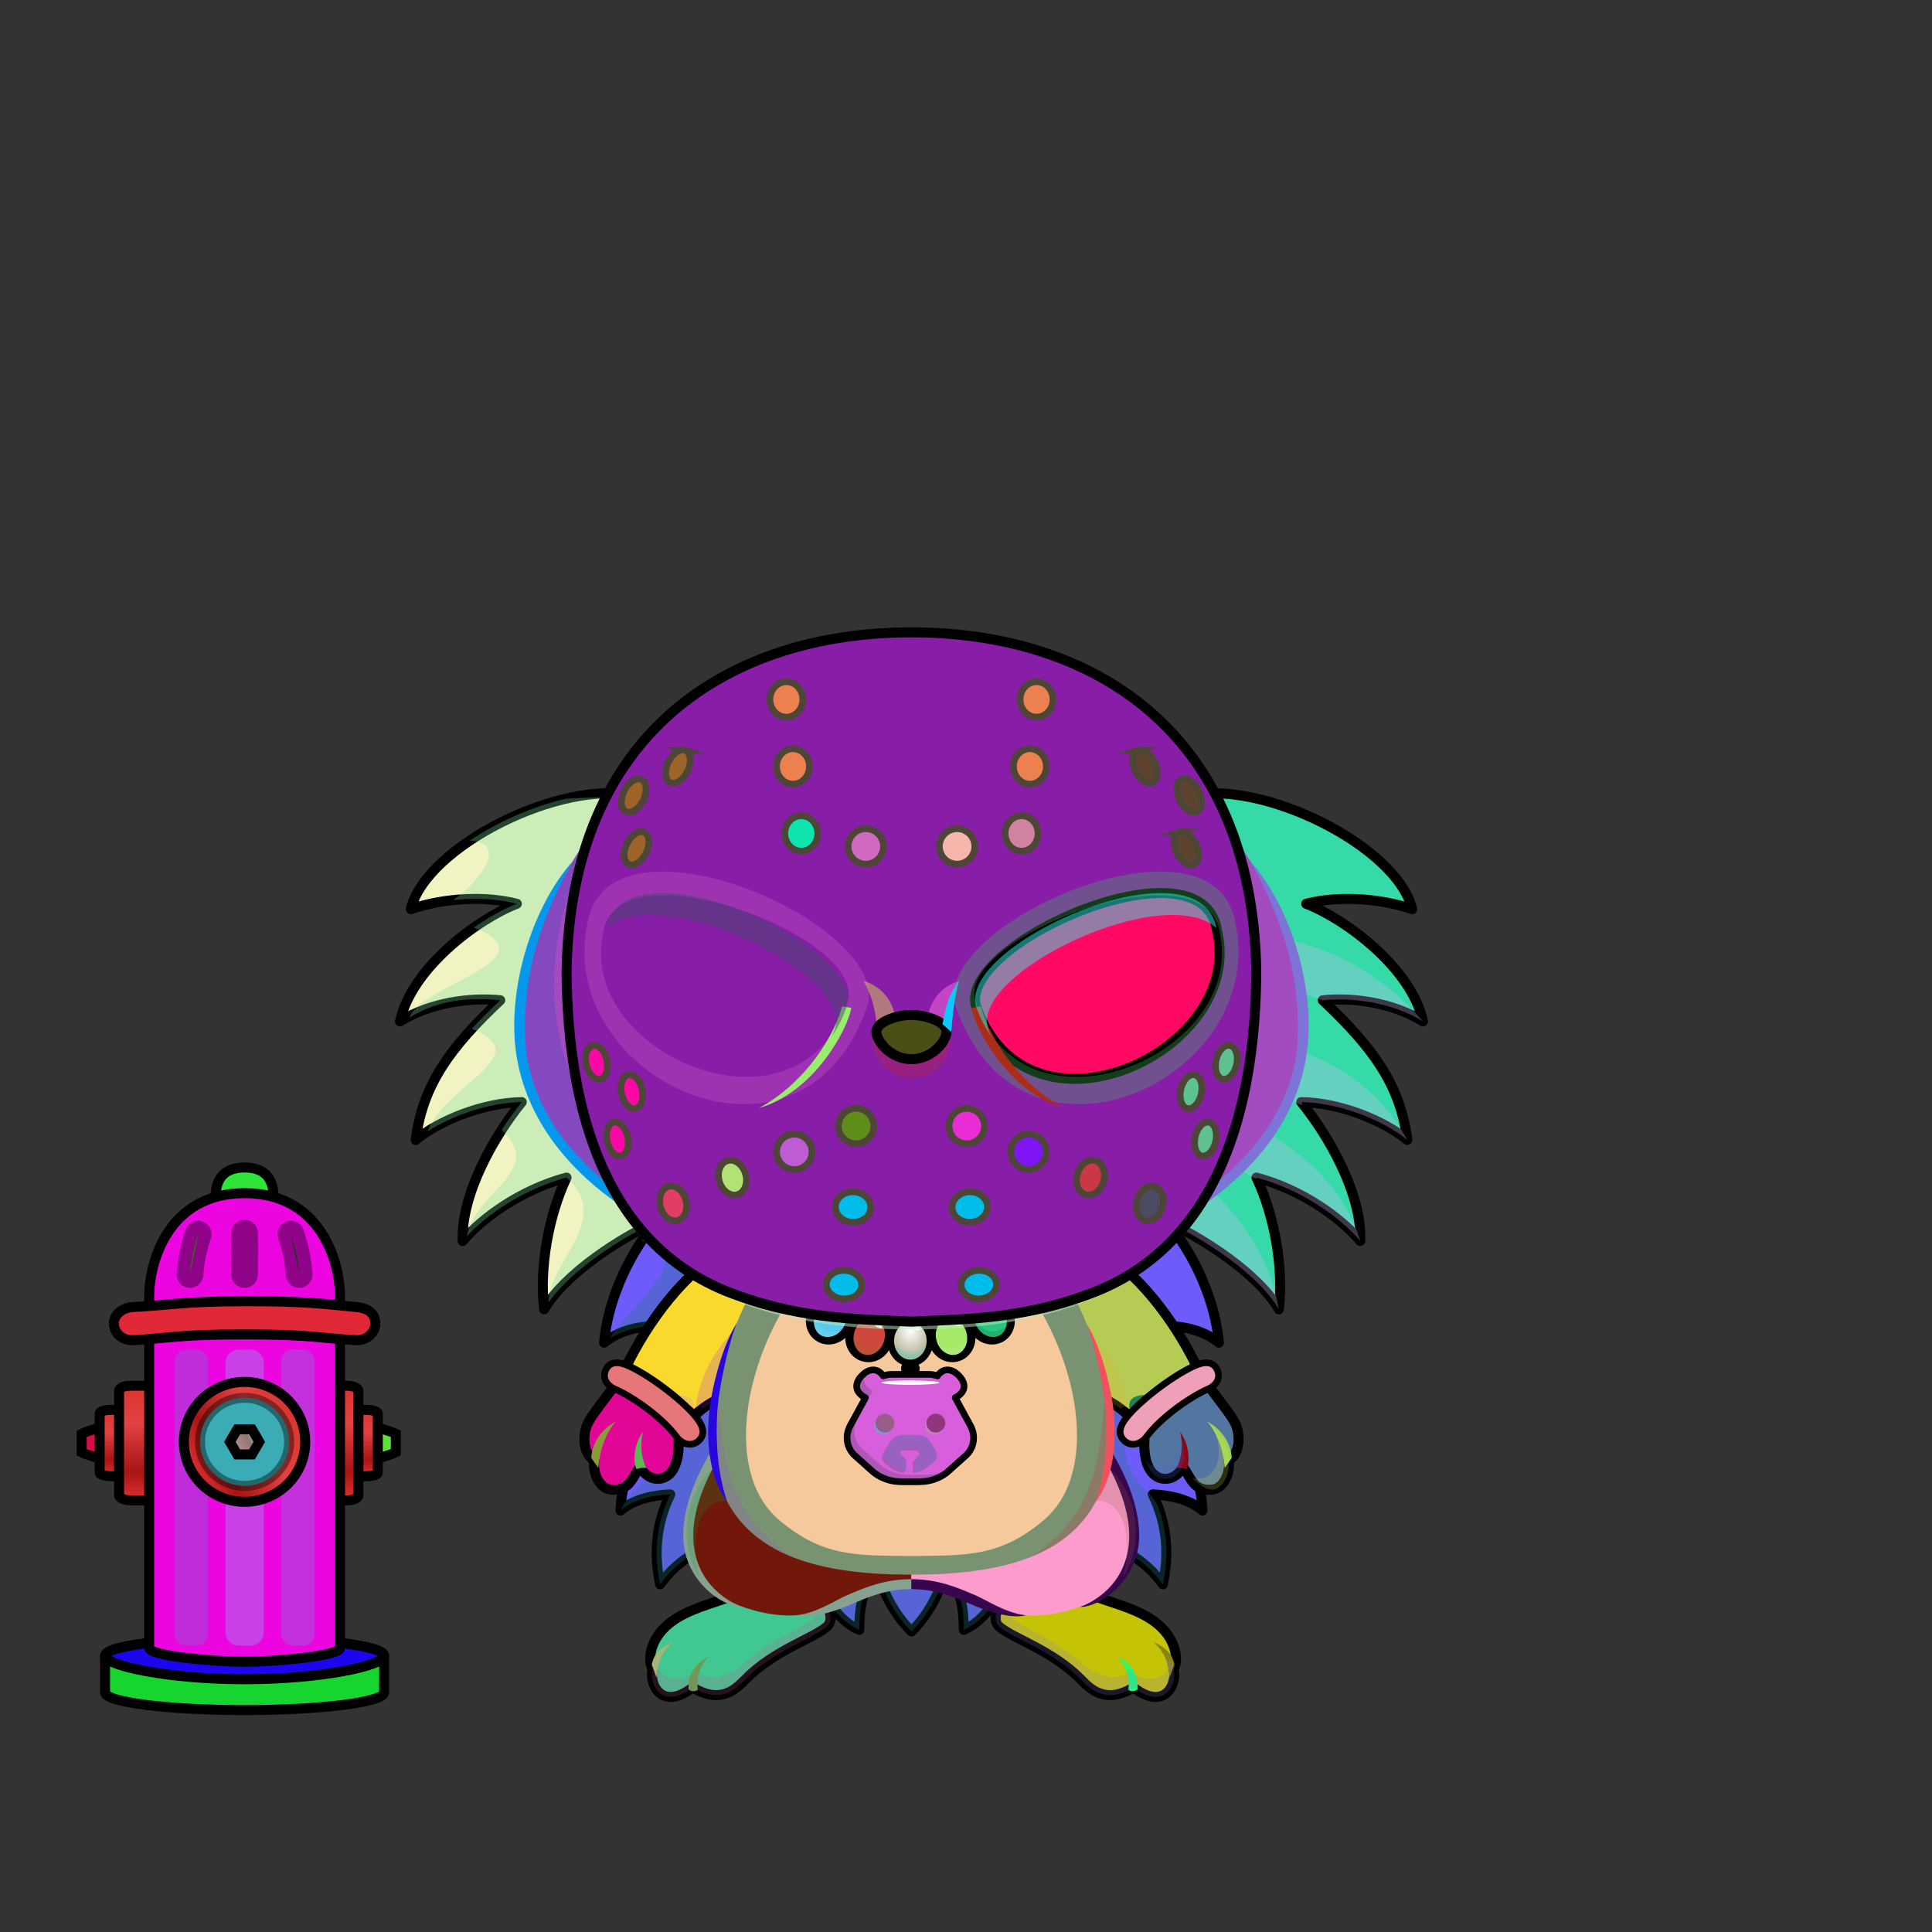 <svg xmlns="http://www.w3.org/2000/svg" xmlns:xlink="http://www.w3.org/1999/xlink" style="shape-rendering:geometricPrecision; text-rendering:geometricPrecision; image-rendering:optimizeQuality; fill-rule:evenodd; clip-rule:evenodd" version="1.1" viewBox="0 0 29000 29000" xml:space="preserve"><rect x="0" y="0" width="29000" height="29000" fill="#333333" stroke="none"/><defs><style type="text/css">.NecklacePofil231new {fill:url(#NecklacePoid614new)}
.NecklacePofil232new {fill:#FF6633;fill-opacity:0.2}
.NecklacePofil83new {fill:white}
.NecklacePofil233new {fill:url(#NecklacePoid644new)}
.NecklacePofil234new {fill:url(#NecklacePoid646new)}
.NecklacePofil235new {fill:url(#NecklacePoid639new)}
.NecklacePofil236new {fill:url(#NecklacePoid643new)}
.NecklacePofil237new {fill:url(#NecklacePoid647new)}
.NecklacePofil238new {fill:url(#NecklacePoid656new)}
.NecklacePofil239new {fill:url(#NecklacePoid642new)}
.NecklacePofil240new {fill:url(#NecklacePoid645new)}
.NecklacePofil241new {fill:url(#NecklacePoid660new)}
.NecklacePofil242new {fill:url(#NecklacePoid641new)}
.NecklacePofil243new {fill:url(#NecklacePoid649new)}
.NecklacePofil244new {fill:url(#NecklacePoid655new)}
.NecklacePofil246new {fill:#643200;fill-opacity:0.2}
.NecklacePofil247new {fill:#966432;fill-opacity:0.502}
.NecklacePofil31new {fill:white;fill-opacity:0.502}
.NecklacePofil248new {fill:#f0d5d5;fill-opacity:0.502}
.NecklacePofil84new {fill:black}
.NecklacePofil33new {fill:none}
.NecklacePostr4new {stroke:black;stroke-width:100}
.NecklacePofil245new {fill:url(#NecklacePoid654new)}
.NecklacePostr3new {stroke:black;stroke-width:100;stroke-linecap:round;stroke-linejoin:round}
.AccessoryWaterHydrantfil32 {fill:#FF9E9E;fill-opacity:0.502}
.AccessoryWaterHydrantfil35 {fill:black;fill-opacity:0.4}
.AccessoryWaterHydrantfil25 {fill:url(#AccessoryWaterHydrantid35)}
.AccessoryWaterHydrantstr2 {stroke:black;stroke-width:150;stroke-linecap:round}
.AccessoryWaterHydrantfil26 {fill:url(#AccessoryWaterHydrantid50)}
.AccessoryWaterHydrantfil27 {fill:url(#AccessoryWaterHydrantid32)}
.AccessoryWaterHydrantfil28 {fill:url(#AccessoryWaterHydrantid74)}
.AccessoryWaterHydrantfil29 {fill:url(#AccessoryWaterHydrantid66)}
.AccessoryWaterHydrantfil30 {fill:url(#AccessoryWaterHydrantid34)}
.AccessoryWaterHydrantfil31 {fill:url(#AccessoryWaterHydrantid70)}
.AccessoryWaterHydrantstr3 {stroke:black;stroke-width:150;stroke-linecap:round;stroke-linejoin:round}
.AccessoryWaterHydrantfil2 {fill:none}
.AccessoryWaterHydrantstr4 {stroke:black;stroke-width:150}
.AccessoryWaterHydrantfil33 {fill:url(#AccessoryWaterHydrantid38)}
.AccessoryWaterHydrantfil34 {fill:url(#AccessoryWaterHydrantid57)}
.AccessoryWaterHydrantfil36 {fill:url(#AccessoryWaterHydrantid60)}
.AccessoryWaterHydrantfil37 {fill:url(#AccessoryWaterHydrantid54)}
.AccessoryWaterHydrantfil38 {fill:url(#AccessoryWaterHydrantid58)}
.AccessoryWaterHydrantfil39 {fill:none}
.AccessoryWaterHydrantstr5 {stroke:black;stroke-width:150;stroke-opacity:0.4}
.AccessoryWaterHydrantfil40 {fill:url(#AccessoryWaterHydrantid68)}
.AccessoryWaterHydrantstr1 {stroke:black;stroke-width:150}
.AccessoryWaterHydrantstr6 {stroke:black;stroke-width:400;stroke-linecap:round;stroke-linejoin:round;stroke-opacity:0.4}
.HairBack-Hedgehog0fil2 {fill:black;fill-opacity:0.302}
.HairBack-Hedgehog0fil0 {fill:url(#HairBack-Hedgehog0id162)}
.HairBack-Hedgehog0str0 {stroke:black;stroke-width:150;stroke-linecap:round;stroke-linejoin:round}
.HairBack-Hedgehog0fil1 {fill:url(#HairBack-Hedgehog0id161)}
.Tail-Hedgehog0fil2 {fill:black;fill-opacity:0.302}
.Tail-Hedgehog0fil29 {fill:url(#Tail-Hedgehog0id156)}
.Tail-Hedgehog0str0 {stroke:black;stroke-width:150;stroke-linecap:round;stroke-linejoin:round}
.RightFoot-Hedgehog0fil43 {fill:black}
.RightFoot-Hedgehog0fil11 {fill:black;fill-opacity:0.2}
.RightFoot-Hedgehog0fil42 {fill:#cfc6bc}
.RightFoot-Hedgehog0str0 {stroke:black;stroke-width:150;stroke-linecap:round;stroke-linejoin:round}
.RightLeg-Hedgehog0fil48 {fill:url(#RightLeg-Hedgehog0id47)}
.RightLeg-Hedgehog0fil10 {fill:black;fill-rule:nonzero}
.RightLeg-Hedgehog0fil11 {fill:black;fill-opacity:0.2}
.LeftFoot-Hedgehog0fil11 {fill:black;fill-opacity:0.2}
.LeftFoot-Hedgehog0fil43 {fill:black}
.LeftFoot-Hedgehog0fil42 {fill:#cfc6bc}
.LeftFoot-Hedgehog0str0 {stroke:black;stroke-width:150;stroke-linecap:round;stroke-linejoin:round}
.LeftLeg-Hedgehog0fil53 {fill:url(#LeftLeg-Hedgehog0id5)}
.LeftLeg-Hedgehog0fil10 {fill:black;fill-rule:nonzero}
.LeftLeg-Hedgehog0fil11 {fill:black;fill-opacity:0.2}
.RightHand-Hedgehog0fil11 {fill:black;fill-opacity:0.2}
.RightHand-Hedgehog0fil56 {fill:url(#RightHand-Hedgehog0id68)}
.RightHand-Hedgehog0str0 {stroke:black;stroke-width:150;stroke-linecap:round;stroke-linejoin:round}
.RightPaw-Hedgehog0fil61 {fill:#b6a38a}
.RightPaw-Hedgehog0fil43 {fill:black}
.RightPaw-Hedgehog0fil11 {fill:black;fill-opacity:0.2}
.RightPaw-Hedgehog0fil4 {fill:none}
.RightPaw-Hedgehog0str0 {stroke:black;stroke-width:150;stroke-linecap:round;stroke-linejoin:round}
.LeftHand-Hedgehog0fil11 {fill:black;fill-opacity:0.2}
.LeftHand-Hedgehog0fil64 {fill:url(#LeftHand-Hedgehog0id78)}
.LeftHand-Hedgehog0str0 {stroke:black;stroke-width:150;stroke-linecap:round;stroke-linejoin:round}
.Body-Hedgehog2fil67 {fill:url(#Body-Hedgehog2id9)}
.Body-Hedgehog2fil11 {fill:black;fill-opacity:0.2}
.Body-Hedgehog2fil69 {fill:url(#Body-Hedgehog2id33)}
.Body-Hedgehog2fil10 {fill:black;fill-rule:nonzero}
.LeftPaw-Hedgehog0fil72 {fill:#b6a38a}
.LeftPaw-Hedgehog0fil11 {fill:black;fill-opacity:0.2}
.LeftPaw-Hedgehog0fil43 {fill:black}
.LeftPaw-Hedgehog0fil4 {fill:none}
.LeftPaw-Hedgehog0str0 {stroke:black;stroke-width:150;stroke-linecap:round;stroke-linejoin:round}
.Head-Hedgehog2fil111 {fill:url(#Head-Hedgehog2id4)}
.Head-Hedgehog2fil11 {fill:black;fill-opacity:0.2}
.Head-Hedgehog2fil10 {fill:black;fill-rule:nonzero}
.Head-Hedgehog2fil113 {fill:url(#Head-Hedgehog2id71)}
.Mouth-Hedgehog5fil43 {fill:black}
.Mouth-Hedgehog5fil4 {fill:none}
.Mouth-Hedgehog5str0 {stroke:black;stroke-width:150;stroke-linecap:round;stroke-linejoin:round}
.Eyes-Hedgehog0fil124 {fill:#dee8ef}
.Eyes-Hedgehog0fil11 {fill:black;fill-opacity:0.2}
.Eyes-Hedgehog0fil125 {fill:url(#Eyes-Hedgehog0id155)}
.Eyes-Hedgehog0fil126 {fill:url(#Eyes-Hedgehog0id118)}
.Eyes-Hedgehog0fil121 {fill:white}
.Eyes-Hedgehog0fil127 {fill:url(#Eyes-Hedgehog0id136)}
.Eyes-Hedgehog0fil128 {fill:black;fill-opacity:0.502}
.Eyes-Hedgehog0fil129 {fill:url(#Eyes-Hedgehog0id153)}
.Eyes-Hedgehog0fil130 {fill:url(#Eyes-Hedgehog0id117)}
.Eyes-Hedgehog0fil131 {fill:url(#Eyes-Hedgehog0id135)}
.Eyes-Hedgehog0fil4 {fill:none}
.Eyes-Hedgehog0str1 {stroke:black;stroke-width:150}
.Nose-Hedgehog0fil186 {fill:url(#Nose-Hedgehog0id133)}
.Nose-Hedgehog0str0 {stroke:black;stroke-width:150;stroke-linecap:round;stroke-linejoin:round}
.BraceletSteel-Smallfil10 {fill:url(#BraceletSteel-Smallid311);fill-rule:nonzero}
.BraceletSteel-Smallstr1 {stroke:black;stroke-width:100}
.BraceletSteel-Smallfil11 {fill:url(#BraceletSteel-Smallid310);fill-rule:nonzero}
.HatMaskJason-Smallfil1 {fill:black;fill-opacity:0.502}
.HatMaskJason-Smallfil82 {fill:url(#HatMaskJason-Smallid5)}
.HatMaskJason-Smallfil83 {fill:url(#HatMaskJason-Smallid17)}
.HatMaskJason-Smallfil84 {fill:url(#HatMaskJason-Smallid22)}
.HatMaskJason-Smallfil85 {fill:url(#HatMaskJason-Smallid23)}
.HatMaskJason-Smallfil74 {fill:white;fill-opacity:0.502}
.HatMaskJason-Smallfil18 {fill:black;fill-opacity:0.302}
.HatMaskJason-Smallfil75 {fill:black;fill-rule:nonzero}
.HatMaskJason-Smallfil76 {fill:black;fill-rule:nonzero;fill-opacity:0.502}
.HatMaskJason-Smallfil70 {fill:#2E2E2E}
.HatMaskJason-Smallstr6 {stroke:black;stroke-width:150;stroke-linecap:round;stroke-linejoin:round;stroke-miterlimit:22.926}
.HatMaskJason-Smallfil21 {fill:none}
.HatMaskJason-Smallstr7 {stroke:#4D4637;stroke-width:100;stroke-miterlimit:22.926}
.HatMaskJason-Smallstr8 {stroke:black;stroke-width:150;stroke-miterlimit:22.926}
</style><radialGradient cx="13664.7" cy="19961.1" fx="13664.7" fy="19961.1" gradientTransform="matrix(0.99 -0 -0 1.3 135 -5989)" gradientUnits="userSpaceOnUse" id="NecklacePoid614new" r="309.54">
   <stop offset="0" style="stop-opacity:1; stop-color:white"/>
   <stop offset="1" style="stop-opacity:1; stop-color:#B8B79A"/>
  </radialGradient><radialGradient cx="13089" cy="19904.3" fx="13089" fy="19904.3" gradientTransform="matrix(1.248 0.334 -0.376 1.405 4251 -12434)" gradientUnits="userSpaceOnUse" id="NecklacePoid644new" r="296.81" xlink:href="#NecklacePoid614new">
  </radialGradient><radialGradient cx="12546.8" cy="19659.5" fx="12546.8" fy="19659.5" gradientTransform="matrix(1.351 0.78 -0.879 1.522 12863 -20047)" gradientUnits="userSpaceOnUse" id="NecklacePoid646new" r="245.67" xlink:href="#NecklacePoid614new">
  </radialGradient><radialGradient cx="12096.5" cy="19268.6" fx="12096.5" fy="19268.6" gradientTransform="matrix(1.079 1.286 -1.448 1.215 26941 -19689)" gradientUnits="userSpaceOnUse" id="NecklacePoid639new" r="228.43" xlink:href="#NecklacePoid614new">
  </radialGradient><radialGradient cx="11774.8" cy="18733.4" fx="11774.8" fy="18733.4" gradientTransform="matrix(0.78 1.351 -1.522 0.879 31095 -13638)" gradientUnits="userSpaceOnUse" id="NecklacePoid643new" r="245.67" xlink:href="#NecklacePoid614new">
  </radialGradient><radialGradient cx="11655.6" cy="18154.9" fx="11655.6" fy="18154.9" gradientTransform="matrix(0.201 1.14 -1.284 0.226 32625 752)" gradientUnits="userSpaceOnUse" id="NecklacePoid647new" r="331.06" xlink:href="#NecklacePoid614new">
  </radialGradient><radialGradient cx="11721.5" cy="17578.6" fx="11721.5" fy="17578.6" gradientTransform="matrix(-0.201 1.14 -1.284 -0.226 36652 8192)" gradientUnits="userSpaceOnUse" id="NecklacePoid656new" r="331.06" xlink:href="#NecklacePoid614new">
  </radialGradient><radialGradient cx="14240.5" cy="19904.3" fx="14240.5" fy="19904.3" gradientTransform="matrix(-1.248 0.334 0.376 1.405 24515 -12819)" gradientUnits="userSpaceOnUse" id="NecklacePoid642new" r="296.81" xlink:href="#NecklacePoid614new">
  </radialGradient><radialGradient cx="14782.6" cy="19659.5" fx="14782.6" fy="19659.5" gradientTransform="matrix(-1.351 0.78 0.879 1.522 17488 -21792)" gradientUnits="userSpaceOnUse" id="NecklacePoid645new" r="245.67" xlink:href="#NecklacePoid614new">
  </radialGradient><radialGradient cx="15233" cy="19268.6" fx="15233" fy="19268.6" gradientTransform="matrix(-1.079 1.286 1.448 1.215 3772 -23722)" gradientUnits="userSpaceOnUse" id="NecklacePoid660new" r="228.43" xlink:href="#NecklacePoid614new">
  </radialGradient><radialGradient cx="15554.7" cy="18733.4" fx="15554.7" fy="18733.4" gradientTransform="matrix(-0.78 1.351 1.522 0.879 -816 -18747)" gradientUnits="userSpaceOnUse" id="NecklacePoid641new" r="245.67" xlink:href="#NecklacePoid614new">
  </radialGradient><radialGradient cx="15673.8" cy="18154.9" fx="15673.8" fy="18154.9" gradientTransform="matrix(-0.201 1.14 1.284 0.226 -4488 -3831)" gradientUnits="userSpaceOnUse" id="NecklacePoid649new" r="331.06" xlink:href="#NecklacePoid614new">
  </radialGradient><radialGradient cx="15608" cy="17578.6" fx="15608" fy="17578.6" gradientTransform="matrix(0.201 1.14 1.284 -0.226 -10104 3759)" gradientUnits="userSpaceOnUse" id="NecklacePoid655new" r="331.06" xlink:href="#NecklacePoid614new">
  </radialGradient><radialGradient cx="13854.7" cy="20982.5" fx="13854.7" fy="20982.5" gradientTransform="matrix(1.2 -0 -0 1.061 -2771 -1285)" gradientUnits="userSpaceOnUse" id="NecklacePoid654new" r="949.94" xlink:href="#NecklacePoid614new">
  </radialGradient><linearGradient gradientUnits="userSpaceOnUse" id="AccessoryWaterHydrantid35" x1="1412.61" x2="1346.62" y1="21900.7" y2="21420.5">
   <stop offset="0" style="stop-opacity:1; stop-color:#C79191"/>
   <stop offset="0.49" style="stop-opacity:1; stop-color:#8C7777"/>
   <stop offset="1" style="stop-opacity:1; stop-color:#EDCFCE"/>
  </linearGradient><linearGradient gradientUnits="userSpaceOnUse" id="AccessoryWaterHydrantid50" x1="1822.86" x2="1822.86" xlink:href="#AccessoryWaterHydrantid32" y1="22158.9" y2="21162.2">
  </linearGradient><linearGradient gradientUnits="userSpaceOnUse" id="AccessoryWaterHydrantid74" x1="5820.44" x2="5754.45" xlink:href="#AccessoryWaterHydrantid35" y1="21900.7" y2="21420.5">
  </linearGradient><linearGradient gradientUnits="userSpaceOnUse" id="AccessoryWaterHydrantid66" x1="5344.2" x2="5344.2" xlink:href="#AccessoryWaterHydrantid32" y1="22158.9" y2="21162.2">
  </linearGradient><linearGradient gradientUnits="userSpaceOnUse" id="AccessoryWaterHydrantid34" x1="5014.59" x2="5014.59" xlink:href="#AccessoryWaterHydrantid32" y1="22521" y2="20800.2">
  </linearGradient><linearGradient gradientUnits="userSpaceOnUse" id="AccessoryWaterHydrantid70" x1="1577.12" x2="5765.73" xlink:href="#AccessoryWaterHydrantid57" y1="25128.7" y2="25128.7">
  </linearGradient><linearGradient gradientUnits="userSpaceOnUse" id="AccessoryWaterHydrantid38" x1="3236.42" x2="4106.43" y1="17865.7" y2="17865.7">
   <stop offset="0" style="stop-opacity:1; stop-color:#DF302F"/>
   <stop offset="0.278" style="stop-opacity:1; stop-color:#860203"/>
   <stop offset="0.561" style="stop-opacity:1; stop-color:#A61514"/>
   <stop offset="0.78" style="stop-opacity:1; stop-color:#FF8C96"/>
   <stop offset="1" style="stop-opacity:1; stop-color:#D9342E"/>
  </linearGradient><linearGradient gradientUnits="userSpaceOnUse" id="AccessoryWaterHydrantid60" x1="1709.43" x2="5633.42" xlink:href="#AccessoryWaterHydrantid57" y1="19824.4" y2="19824.4">
  </linearGradient><linearGradient gradientUnits="userSpaceOnUse" id="AccessoryWaterHydrantid54" x1="2866.92" x2="4475.93" xlink:href="#AccessoryWaterHydrantid32" y1="22066.7" y2="21218.5">
  </linearGradient><linearGradient gradientUnits="userSpaceOnUse" id="AccessoryWaterHydrantid58" x1="3278.19" x2="4064.66" xlink:href="#AccessoryWaterHydrantid32" y1="21849.9" y2="21435.3">
  </linearGradient><linearGradient gradientUnits="userSpaceOnUse" id="AccessoryWaterHydrantid68" x1="3485.88" x2="3856.97" y1="21740.4" y2="21544.8">
   <stop offset="0" style="stop-opacity:1; stop-color:#C79191"/>
   <stop offset="0.671" style="stop-opacity:1; stop-color:#8C7777"/>
   <stop offset="1" style="stop-opacity:1; stop-color:#EDCFCE"/>
  </linearGradient><linearGradient gradientUnits="userSpaceOnUse" id="HairBack-Hedgehog0id162" x1="8824.32" x2="8824.32" xlink:href="#HairBack-Hedgehog0id6" y1="20216.8" y2="11906.6">
  </linearGradient><linearGradient gradientUnits="userSpaceOnUse" id="HairBack-Hedgehog0id161" x1="18539.6" x2="18539.6" xlink:href="#HairBack-Hedgehog0id6" y1="20216.8" y2="11906.6">
  </linearGradient><linearGradient gradientUnits="userSpaceOnUse" id="Tail-Hedgehog0id156" x1="13681.9" x2="13681.9" xlink:href="#Tail-Hedgehog0id6" y1="18011.3" y2="24488.9">
  </linearGradient><linearGradient gradientUnits="objectBoundingBox" id="RightLeg-Hedgehog0id47" x1="50%" x2="50%" xlink:href="#RightLeg-Hedgehog0id5" y1="100%" y2="0%">
  </linearGradient><linearGradient gradientUnits="objectBoundingBox" id="LeftLeg-Hedgehog0id5" x1="50%" x2="50%" y1="100%" y2="0%">
   <stop offset="0" style="stop-opacity:1; stop-color:#cfc6bc"/>
   <stop offset="0.212" style="stop-opacity:1; stop-color:#cfc6bc"/>
   <stop offset="1" style="stop-opacity:1; stop-color:#b6a38a"/>
  </linearGradient><linearGradient gradientUnits="objectBoundingBox" id="RightHand-Hedgehog0id68" x1="30.208%" x2="69.792%" y1="5.019%" y2="94.98%">
   <stop offset="0" style="stop-opacity:1; stop-color:#8f7d65"/>
   <stop offset="0.141" style="stop-opacity:1; stop-color:#8f7d65"/>
   <stop offset="0.71" style="stop-opacity:1; stop-color:#b6a38a"/>
   <stop offset="1" style="stop-opacity:1; stop-color:#b6a38a"/>
  </linearGradient><linearGradient gradientUnits="objectBoundingBox" id="LeftHand-Hedgehog0id78" x1="69.792%" x2="30.208%" xlink:href="#LeftHand-Hedgehog0id68" y1="5.019%" y2="94.98%">
  </linearGradient><linearGradient gradientUnits="objectBoundingBox" id="Body-Hedgehog2id9" x1="50%" x2="50%" y1="0%" y2="100%">
   <stop offset="0" style="stop-opacity:1; stop-color:#8f7d65"/>
   <stop offset="0.102" style="stop-opacity:1; stop-color:#8f7d65"/>
   <stop offset="0.349" style="stop-opacity:1; stop-color:#b6a38a"/>
   <stop offset="1" style="stop-opacity:1; stop-color:#cfc6bc"/>
  </linearGradient><linearGradient gradientUnits="userSpaceOnUse" id="Body-Hedgehog2id33" x1="13681.9" x2="13681.9" y1="23357" y2="19273.5">
   <stop offset="0" style="stop-opacity:1; stop-color:#fceeee"/>
   <stop offset="0.588" style="stop-opacity:1; stop-color:#fceeee"/>
   <stop offset="1" style="stop-opacity:1; stop-color:#f0d5d5"/>
  </linearGradient><linearGradient gradientUnits="objectBoundingBox" id="Head-Hedgehog2id4" x1="50%" x2="50%" y1="100%" y2="0%">
   <stop offset="0" style="stop-opacity:1; stop-color:#8f7d65"/>
   <stop offset="0.251" style="stop-opacity:1; stop-color:#b6a38a"/>
   <stop offset="0.761" style="stop-opacity:1; stop-color:#cfc6bc"/>
   <stop offset="1" style="stop-opacity:1; stop-color:#cfc6bc"/>
  </linearGradient><linearGradient gradientUnits="userSpaceOnUse" id="Head-Hedgehog2id71" x1="13681.9" x2="13681.9" xlink:href="#Head-Hedgehog2id56" y1="16772.7" y2="12620.2">
  </linearGradient><linearGradient gradientUnits="objectBoundingBox" id="Eyes-Hedgehog0id155" x1="60.614%" x2="39.386%" xlink:href="#Eyes-Hedgehog0id0" y1="97.906%" y2="2.093%">
  </linearGradient><linearGradient gradientUnits="objectBoundingBox" id="Eyes-Hedgehog0id118" x1="0%" x2="100%" xlink:href="#Eyes-Hedgehog0id43" y1="50%" y2="50%">
  </linearGradient><linearGradient gradientUnits="objectBoundingBox" id="Eyes-Hedgehog0id136" x1="38.012%" x2="61.988%" xlink:href="#Eyes-Hedgehog0id75" y1="1.178%" y2="98.822%">
  </linearGradient><linearGradient gradientUnits="userSpaceOnUse" id="Eyes-Hedgehog0id153" x1="16488.2" x2="17223.7" xlink:href="#Eyes-Hedgehog0id0" y1="16464" y2="13186.4">
  </linearGradient><linearGradient gradientUnits="userSpaceOnUse" id="Eyes-Hedgehog0id117" x1="15449.3" x2="18370.2" xlink:href="#Eyes-Hedgehog0id43" y1="15687.7" y2="15687.7">
  </linearGradient><linearGradient gradientUnits="userSpaceOnUse" id="Eyes-Hedgehog0id135" x1="16817.7" x2="16224.7" xlink:href="#Eyes-Hedgehog0id75" y1="13591.9" y2="16102.4">
  </linearGradient><linearGradient gradientUnits="userSpaceOnUse" id="Nose-Hedgehog0id133" x1="13681.9" x2="13681.9" y1="16404" y2="17128.6">
   <stop offset="0" style="stop-opacity:1; stop-color:#FFCCCC"/>
   <stop offset="1" style="stop-opacity:1; stop-color:#B37173"/>
  </linearGradient><linearGradient gradientUnits="userSpaceOnUse" id="BraceletSteel-Smallid311" x1="9277.62" x2="10345.2" xlink:href="#BraceletSteel-Smallid310" y1="20629.7" y2="21505.2">
  </linearGradient><linearGradient gradientUnits="userSpaceOnUse" id="HatMaskJason-Smallid5" x1="9365.49" x2="17996.82" xlink:href="#HatMaskJason-Smallid1" y1="17521.6" y2="11808.75">
  </linearGradient><linearGradient gradientUnits="userSpaceOnUse" id="HatMaskJason-Smallid17" x1="11895.22" x2="15467.09" xlink:href="#HatMaskJason-Smallid0" y1="13462.43" y2="13462.43">
  </linearGradient><linearGradient gradientUnits="userSpaceOnUse" id="HatMaskJason-Smallid22" x1="16624.75" x2="17471.94" xlink:href="#HatMaskJason-Smallid0" y1="16948.9" y2="16655.26">
  </linearGradient><linearGradient gradientUnits="userSpaceOnUse" id="HatMaskJason-Smallid23" x1="9657.85" x2="10970.08" xlink:href="#HatMaskJason-Smallid0" y1="16980.45" y2="16623.71">
  </linearGradient><linearGradient gradientUnits="userSpaceOnUse" id="AccessoryWaterHydrantid32" x1="2152.47" x2="2152.47" y1="22521" y2="20800.2">
   <stop offset="0" style="stop-opacity:1; stop-color:#DF302F"/>
   <stop offset="0.251" style="stop-opacity:1; stop-color:#A61514"/>
   <stop offset="0.671" style="stop-opacity:1; stop-color:#E34242"/>
   <stop offset="1" style="stop-opacity:1; stop-color:#D9342E"/>
  </linearGradient><linearGradient gradientUnits="userSpaceOnUse" id="AccessoryWaterHydrantid57" x1="2239.15" x2="5103.7" y1="21426.4" y2="21426.4">
   <stop offset="0" style="stop-opacity:1; stop-color:#DF302F"/>
   <stop offset="0.278" style="stop-opacity:1; stop-color:#860203"/>
   <stop offset="0.561" style="stop-opacity:1; stop-color:#A61514"/>
   <stop offset="0.78" style="stop-opacity:1; stop-color:#FC606D"/>
   <stop offset="1" style="stop-opacity:1; stop-color:#D9342E"/>
  </linearGradient><linearGradient gradientUnits="userSpaceOnUse" id="HairBack-Hedgehog0id6" x1="13681.9" x2="13681.9" y1="6728.09" y2="11806.7">
   <stop offset="0" style="stop-opacity:1; stop-color:#543f25"/>
   <stop offset="1" style="stop-opacity:1; stop-color:#6e573b"/>
  </linearGradient><linearGradient gradientUnits="userSpaceOnUse" id="Tail-Hedgehog0id6" x1="13681.9" x2="13681.9" y1="6728.09" y2="11806.7">
   <stop offset="0" style="stop-opacity:1; stop-color:#543f25"/>
   <stop offset="1" style="stop-opacity:1; stop-color:#6e573b"/>
  </linearGradient><linearGradient gradientUnits="objectBoundingBox" id="RightLeg-Hedgehog0id5" x1="50%" x2="50%" y1="100%" y2="0%">
   <stop offset="0" style="stop-opacity:1; stop-color:#cfc6bc"/>
   <stop offset="0.212" style="stop-opacity:1; stop-color:#cfc6bc"/>
   <stop offset="1" style="stop-opacity:1; stop-color:#b6a38a"/>
  </linearGradient><linearGradient gradientUnits="objectBoundingBox" id="LeftHand-Hedgehog0id68" x1="30.208%" x2="69.792%" y1="5.019%" y2="94.98%">
   <stop offset="0" style="stop-opacity:1; stop-color:#8f7d65"/>
   <stop offset="0.141" style="stop-opacity:1; stop-color:#8f7d65"/>
   <stop offset="0.71" style="stop-opacity:1; stop-color:#b6a38a"/>
   <stop offset="1" style="stop-opacity:1; stop-color:#b6a38a"/>
  </linearGradient><linearGradient gradientUnits="userSpaceOnUse" id="Head-Hedgehog2id56" x1="22261" x2="15366.7" y1="21932.8" y2="15038.5">
   <stop offset="0" style="stop-opacity:1; stop-color:#f0d5d5"/>
   <stop offset="1" style="stop-opacity:1; stop-color:#fceeee"/>
  </linearGradient><linearGradient gradientUnits="userSpaceOnUse" id="Eyes-Hedgehog0id0" x1="10654.3" x2="10654.3" y1="16581.4" y2="13705.6">
   <stop offset="0" style="stop-opacity:1; stop-color:#800375"/>
   <stop offset="1" style="stop-opacity:1; stop-color:black"/>
  </linearGradient><linearGradient gradientUnits="userSpaceOnUse" id="Eyes-Hedgehog0id43" x1="9336.13" x2="12327.3" y1="15064.6" y2="15064.6">
   <stop offset="0" style="stop-opacity:1; stop-color:#800375"/>
   <stop offset="0.502" style="stop-opacity:1; stop-color:#ff45f0"/>
   <stop offset="1" style="stop-opacity:1; stop-color:#800375"/>
  </linearGradient><linearGradient gradientUnits="userSpaceOnUse" id="Eyes-Hedgehog0id75" x1="16987" x2="16987" y1="13705.8" y2="15976.6">
   <stop offset="0" style="stop-opacity:1; stop-color:black"/>
   <stop offset="0.4" style="stop-opacity:1; stop-color:black"/>
   <stop offset="1" style="stop-opacity:1; stop-color:#66005e"/>
  </linearGradient><linearGradient gradientUnits="userSpaceOnUse" id="BraceletSteel-Smallid310" x1="18086.3" x2="17018.7" y1="20629.7" y2="21505.2">
   <stop offset="0" style="stop-opacity:1; stop-color:#424352"/>
   <stop offset="0.11" style="stop-opacity:1; stop-color:#848690"/>
   <stop offset="0.251" style="stop-opacity:1; stop-color:#FFFFFC"/>
   <stop offset="0.471" style="stop-opacity:1; stop-color:#8D8F99"/>
   <stop offset="0.78" style="stop-opacity:1; stop-color:#16171A"/>
   <stop offset="1" style="stop-opacity:1; stop-color:#42444D"/>
  </linearGradient><linearGradient gradientUnits="userSpaceOnUse" id="HatMaskJason-Smallid1" x1="9019.95" x2="18287.71" y1="15984.85" y2="9593.85">
   <stop offset="0" style="stop-opacity:1; stop-color:#968869"/>
   <stop offset="0.239" style="stop-opacity:1; stop-color:#968869"/>
   <stop offset="0.561" style="stop-opacity:1; stop-color:#BFAC82"/>
   <stop offset="1" style="stop-opacity:1; stop-color:#D9C393"/>
  </linearGradient><linearGradient gradientUnits="userSpaceOnUse" id="HatMaskJason-Smallid0" x1="11793.45" x2="15570.41" y1="11608.57" y2="11608.57">
   <stop offset="0" style="stop-opacity:1; stop-color:#B00000"/>
   <stop offset="1" style="stop-opacity:1; stop-color:red"/>
  </linearGradient></defs><g id="AccessoryWaterHydrant">
  <g id="_3081483343424">
   <path class="AccessoryWaterHydrantfil25 AccessoryWaterHydrantstr2" d="M1534 21913c-74,-37 -235,-75 -308,-113 0,-470 0,192 0,-279 73,-38 234,-75 308,-113 0,546 0,-41 0,505z" style="fill:#d60f47"/>
   <rect class="AccessoryWaterHydrantfil26 AccessoryWaterHydrantstr2" height="997" rx="179" ry="51" width="654" x="1496" y="21162"/>
   <rect class="AccessoryWaterHydrantfil27 AccessoryWaterHydrantstr2" height="1721" rx="169" ry="75" width="731" x="1787" y="20800"/>
   <path class="AccessoryWaterHydrantfil28 AccessoryWaterHydrantstr2" d="M5633 21913c74,-37 235,-75 309,-113 0,-470 0,192 0,-279 -74,-38 -235,-75 -309,-113 0,546 0,-41 0,505z" style="fill:#61de37"/>
   <rect class="AccessoryWaterHydrantfil29 AccessoryWaterHydrantstr2" height="997" rx="179" ry="51" width="654" x="5017" y="21162"/>
   <rect class="AccessoryWaterHydrantfil30 AccessoryWaterHydrantstr2" height="1721" rx="169" ry="75" width="731" x="4649" y="20800"/>
   <path class="AccessoryWaterHydrantfil31 AccessoryWaterHydrantstr3" d="M5766 25404l0 -550c0,-147 -938,-265 -2095,-265 -1156,0 -2094,118 -2094,265l0 550c0,146 938,265 2094,265 1157,0 2095,-119 2095,-265z" style="fill:#15d52e"/>
   <path class="AccessoryWaterHydrantfil32" d="M3671 24589c1157,0 2095,118 2095,265 0,146 -938,352 -2095,352 -1156,0 -2094,-206 -2094,-352 0,-147 938,-265 2094,-265z" style="fill:#209633"/>
   <path class="AccessoryWaterHydrantfil2 AccessoryWaterHydrantstr4" d="M3671 24589c1157,0 2095,118 2095,265 0,146 -938,352 -2095,352 -1156,0 -2094,-206 -2094,-352 0,-147 938,-265 2094,-265z" style="fill:#1c06ee"/>
   <path class="AccessoryWaterHydrantfil33 AccessoryWaterHydrantstr3" d="M3671 17525c-415,0 -435,312 -435,457 0,145 0,114 0,222 0,15 83,-54 435,-54 353,0 435,69 435,54 0,-108 0,-77 0,-222 0,-145 -19,-457 -435,-457z" style="fill:#2ee436"/>
   <path class="AccessoryWaterHydrantfil34 AccessoryWaterHydrantstr3" d="M3671 17910c-1161,0 -1432,1058 -1432,1550l0 480 0 273 0 4523c0,115 924,207 1432,207 509,0 1433,-92 1433,-207l0 -4523 0 -273 0 -480c0,-492 -271,-1550 -1433,-1550z" style="fill:#ec05e1"/>
   <path class="AccessoryWaterHydrantfil35" d="M3583 24701l177 0c109,0 198,-88 198,-197l0 -4049c0,-108 -89,-197 -198,-197l-177 0c-109,0 -198,89 -198,197l0 4049c0,109 89,197 198,197z" style="fill:#9499ee"/>
   <path class="AccessoryWaterHydrantfil35" d="M4394 24701l156 0c95,0 173,-77 173,-172l0 -4098c0,-96 -78,-173 -173,-173l-156 0c-95,0 -173,77 -173,173l0 4098c0,95 78,172 173,172z" style="fill:#8471d6"/>
   <path class="AccessoryWaterHydrantfil35" d="M2793 24701l155 0c96,0 173,-77 173,-172l0 -4098c0,-96 -77,-173 -173,-173l-155 0c-95,0 -173,77 -173,173l0 4098c0,95 78,172 173,172z" style="fill:#7d64d0"/>
   <path class="AccessoryWaterHydrantfil36 AccessoryWaterHydrantstr3" d="M1996 20117c559,-29 654,-87 1675,-87 1021,0 1117,58 1676,87 157,8 286,-112 286,-249 0,0 0,0 0,0 0,-137 -85,-230 -286,-249 -556,-55 -791,-87 -1676,-87 -885,0 -1116,58 -1675,87 -157,8 -287,112 -287,249 0,0 0,0 0,0 0,137 130,257 287,249z" style="fill:#e12837"/>
   <ellipse class="AccessoryWaterHydrantfil37 AccessoryWaterHydrantstr4" cx="3671" cy="21643" rx="911" ry="900"/>
   <ellipse class="AccessoryWaterHydrantfil38 AccessoryWaterHydrantstr4" cx="3671" cy="21643" rx="445" ry="440"/>
   <path class="AccessoryWaterHydrantfil39 AccessoryWaterHydrantstr5" d="M3671 22304c370,0 670,-296 670,-661 0,-366 -300,-662 -670,-662 -369,0 -669,296 -669,662 0,365 300,661 669,661z" style="fill:#3babb5"/>
   <polygon class="AccessoryWaterHydrantfil40 AccessoryWaterHydrantstr1" points="3892,21643 3837,21737 3782,21831 3671,21831 3561,21831 3506,21737 3451,21643 3506,21548 3561,21454 3671,21454 3782,21454 3837,21548 "/>
   <path class="AccessoryWaterHydrantfil39 AccessoryWaterHydrantstr6" d="M2852 19132c23,-315 94,-510 124,-608" style="fill:#48bc16"/>
   <path class="AccessoryWaterHydrantfil39 AccessoryWaterHydrantstr6" d="M4491 19132c-23,-315 -94,-510 -124,-608" style="fill:#276523"/>
   <line class="AccessoryWaterHydrantfil39 AccessoryWaterHydrantstr6" x1="3671" x2="3673" y1="19132" y2="18510"/>
  </g>
 </g><g id="HairBack-Hedgehog0">
  <animateTransform additive="sum" attributeName="transform" dur="10" repeatCount="indefinite" type="translate" values="0;0 200;0;0 200;0;0 200;0;0 200;0"/>
  <g id="_1891249983072">
   <path class="HairBack-Hedgehog0fil0 HairBack-Hedgehog0str0" d="M9544 11951c-1108,-270 -3152,751 -3378,1696 513,-174 1138,-200 1592,-81 -597,230 -1586,973 -1754,1766 460,-285 1053,-363 1505,-318 -745,702 -1165,1266 -1269,2097 349,-288 1008,-560 1592,-568 -408,499 -913,1377 -887,2085 291,-346 873,-769 1559,-952 -274,581 -410,1366 -336,1978 291,-511 1133,-1083 1790,-1363 -82,563 -134,1400 26,1926 553,-772 1107,-1543 1660,-2314 -2186,-867 -3008,-2237 -2100,-5952z" style="fill:#f1f4c1"/>
   <path class="HairBack-Hedgehog0fil1 HairBack-Hedgehog0str0" d="M17820 11951c1108,-270 3152,751 3378,1696 -513,-174 -1138,-200 -1592,-81 597,230 1586,973 1754,1766 -460,-285 -1053,-363 -1505,-318 745,702 1165,1266 1269,2097 -349,-288 -1008,-560 -1592,-568 408,499 913,1377 887,2085 -292,-346 -873,-769 -1559,-952 274,581 410,1366 336,1978 -291,-511 -1133,-1083 -1790,-1363 82,563 134,1400 -26,1926 -553,-772 -1107,-1543 -1661,-2314 2186,-867 3009,-2237 2101,-5952z" style="fill:#36daa9"/>
  </g>
  <path class="HairBack-Hedgehog0fil2" d="M21360 15332c-460,-285 -1053,-363 -1505,-318 -196,-68 -391,-137 -586,-205 -22,291 -44,582 -66,874 859,224 1515,681 1921,1428 -349,-288 -1008,-560 -1592,-568 93,114 -191,-50 -257,-78 -154,135 -309,270 -463,405 866,482 1402,1067 1607,1758 -292,-346 -873,-769 -1559,-952 40,84 -364,-202 -413,-232 -218,26 -435,52 -653,78 662,526 1259,1235 1399,2127 -265,-459 -969,-965 -1584,-1265 -273,-248 -546,-496 -819,-745 78,-150 156,-300 234,-450 651,-512 1038,-1193 1136,-2185 226,-434 517,-517 743,-952 904,61 1809,523 2457,1280z" style="fill:#cfb9f3"/>
  <path class="HairBack-Hedgehog0fil2" d="M9544 11951c-15,-4 -30,-7 -45,-10 -335,15 -669,31 -1003,47 -500,116 -1024,347 -1450,633 590,17 171,608 -243,889 339,-35 679,-17 955,56 -189,73 -417,197 -646,357 1193,476 -780,854 -967,1351 456,-276 917,-304 1364,-260 -157,148 -300,290 -428,429 994,397 -382,823 -664,1540 368,-235 918,-434 1415,-440 -98,120 -202,262 -302,417 662,624 -398,914 -523,1598 308,-332 857,-711 1497,-882 713,638 -283,1276 -268,1871 340,-482 1111,-996 1722,-1256 -82,563 -134,1400 26,1926 553,-772 1107,-1543 1660,-2314 -2186,-867 -3008,-2237 -2100,-5952z" style="fill:#79dfa1"/>
 </g><g id="Tail-Hedgehog0">
 <animateTransform additive="sum" attributeName="transform" dur="10" repeatCount="indefinite" type="translate" values="0;0 200;0;0 200;0;0 200;0;0 200;0"/>
  <g id="_1891249960224">
   <path class="Tail-Hedgehog0fil29 Tail-Hedgehog0str0" d="M10243 18011c-510,276 -1099,1258 -1176,2143 337,-271 804,-279 1126,-224 -586,264 -943,844 -960,1362 288,-215 636,-398 1044,-381 -498,400 -927,989 -963,1764 190,-172 506,-235 747,-244 -218,450 -249,900 -152,1350 188,-263 466,-491 841,-600 384,-112 1462,128 1523,454 62,326 324,707 625,829 1,-287 30,-617 271,-889 96,379 296,699 513,914 217,-215 416,-535 513,-914 241,272 270,602 271,889 301,-122 563,-503 625,-829 61,-326 1138,-566 1523,-454 375,109 652,337 841,600 97,-450 66,-900 -152,-1350 241,9 557,72 747,244 -36,-775 -465,-1364 -963,-1764 408,-17 756,166 1043,381 -16,-518 -373,-1098 -959,-1362 322,-55 789,-47 1125,224 -76,-885 -665,-1867 -1175,-2143 -670,147 -2745,630 -3415,776l-24 -5 -24 5c-670,-146 -2745,-629 -3415,-776z" style="fill:#6d5cf9"/>
   <path class="Tail-Hedgehog0fil2" d="M10194 18040c-189,117 -385,325 -560,585 941,205 -259,1028 -480,1467 327,-210 744,-213 1039,-162 438,198 -561,567 -594,1134 204,-100 430,-163 678,-153 552,663 -651,1099 -963,1764 190,-172 506,-235 747,-244 -218,450 -249,900 -152,1350 188,-263 466,-491 841,-600 384,-112 1462,128 1523,454 62,326 324,707 625,829 1,-287 30,-617 271,-889 96,379 296,699 513,914 217,-215 416,-535 513,-914 241,272 270,602 271,889 301,-122 563,-503 625,-829 61,-326 1138,-566 1523,-454 375,109 652,337 841,600 86,-400 71,-800 -86,-1200 -136,-245 -526,-445 -473,-927 72,-653 339,-1711 295,-2114 -244,-477 -122,-923 282,-1242 -117,-125 -236,-224 -352,-287 -670,147 -2745,630 -3415,776 -8,-2 -16,-3 -24,-5 -8,2 -16,3 -24,5 -648,-142 -2611,-598 -3345,-760 -40,4 -79,9 -119,13z" style="fill:#217785"/>
  </g>
 </g><g id="RightFoot-Hedgehog0">
  <path class="RightFoot-Hedgehog0fil42 RightFoot-Hedgehog0str0" d="M17616 25049c58,229 -133,641 -602,281 -416,252 -643,30 -786,-117 -427,-437 -1001,-608 -1224,-792 -174,-144 96,-471 85,-641 326,80 773,48 1052,-20 166,306 1110,284 1425,840 100,176 108,360 50,449z" style="fill:#c4c306"/>
  <path class="RightFoot-Hedgehog0fil43" d="M17075 25357c18,-210 -100,-383 -289,-485 131,162 175,299 151,492 36,28 93,34 138,-7z" style="fill:#1bff75"/>
  <path class="RightFoot-Hedgehog0fil43" d="M17627 24985c-28,-165 -141,-261 -310,-338 177,173 216,307 240,534 21,-62 50,-133 70,-196z" style="fill:#8a8512"/>
  <path class="RightFoot-Hedgehog0fil11" d="M17616 25049c58,229 -133,641 -602,281 -416,252 -643,30 -786,-117 -427,-437 -1001,-608 -1224,-792 -111,-92 -42,-257 20,-409 59,405 671,455 1222,959 269,246 667,277 693,61 92,226 704,254 554,-143 42,29 93,66 147,105 -6,21 -14,40 -24,55z" style="fill:#8878d3"/>
 </g><g id="LeftFoot-Hedgehog0">
  <path class="LeftFoot-Hedgehog0fil42 LeftFoot-Hedgehog0str0" d="M9796 25049c-58,229 132,641 602,281 416,252 642,30 786,-117 427,-437 1000,-608 1223,-792 175,-144 -96,-471 -84,-641 -326,80 -774,48 -1053,-20 -166,306 -1110,284 -1425,840 -100,176 -108,360 -49,449z" style="fill:#41c890"/>
  <path class="LeftFoot-Hedgehog0fil11" d="M9796 25049c-58,229 132,641 602,281 416,252 642,30 786,-117 427,-437 1000,-608 1223,-792 111,-92 42,-257 -20,-409 -59,405 -671,455 -1222,959 -268,246 -666,277 -692,61 -93,226 -705,254 -554,-143 -43,29 -94,66 -148,105 6,21 14,40 25,55z" style="fill:#c0589e"/>
  <path class="LeftFoot-Hedgehog0fil43" d="M10337 25357c-19,-210 99,-383 288,-485 -131,162 -175,299 -151,492 -35,28 -93,34 -137,-7z" style="fill:#729656"/>
  <path class="LeftFoot-Hedgehog0fil43" d="M9784 24985c29,-165 142,-261 311,-338 -178,173 -217,307 -241,534 -20,-62 -49,-133 -70,-196z" style="fill:#a4b676"/>
 </g><g id="RightLeg-Hedgehog0">
  <path class="RightLeg-Hedgehog0fil48" d="M13668 23779c967,1 1275,748 2492,357 1135,-365 1011,-1425 437,-2346l-1468 -574c-289,401 -798,1265 -1461,1300l0 1263z" style="fill:#fd9ccc"/>
  <path class="RightLeg-Hedgehog0fil10" d="M13678 23853c373,1 647,119 917,236 100,43 536,225 802,158 -304,-37 -584,-227 -743,-296 -283,-122 -571,-246 -976,-247l0 149zm2756 -2176c149,216 274,444 364,670 100,250 156,499 152,728 -14,725 -589,997 -739,1045 276,14 875,-379 888,-1043 5,-249 -55,-517 -162,-785 -99,-250 -240,-501 -408,-739l-95 124z" style="fill:#37064c"/>
  <path class="RightLeg-Hedgehog0fil11" d="M16859 23678c291,-452 265,-1206 -216,-1646 -364,384 -390,545 -378,566 409,-250 803,197 594,1080z" style="fill:#895f37"/>
 </g><g id="LeftLeg-Hedgehog0">
  <path class="LeftLeg-Hedgehog0fil53" d="M13678 23779c-968,1 -1266,748 -2483,357 -1135,-365 -1010,-1425 -437,-2346l1468 -574c289,401 788,1265 1452,1300l0 1263z" style="fill:#71180a"/>
  <path class="LeftLeg-Hedgehog0fil10" d="M13678 23853c-374,1 -648,119 -918,236 -100,43 -536,225 -802,158 304,-37 584,-227 743,-296 283,-122 571,-246 977,-247l0 149zm-2756 -2176c-150,216 -275,444 -365,670 -100,250 -156,499 -151,728 13,725 588,997 738,1045 -276,14 -875,-379 -888,-1043 -5,-249 55,-517 162,-785 99,-250 240,-501 408,-739l96 124z" style="fill:#87a190"/>
  <path class="LeftLeg-Hedgehog0fil11" d="M10497 23678c-292,-452 -266,-1206 215,-1646 364,384 390,545 378,566 -409,-250 -803,197 -593,1080z" style="fill:#08a229"/>
 </g><g id="RightHand-Hedgehog0">
 <animateTransform additive="sum" attributeName="transform" dur="10" repeatCount="indefinite" type="translate" values="0;0 200;0;0 200;0;0 200;0;0 200;0"/>
  <path class="RightHand-Hedgehog0fil56 RightHand-Hedgehog0str0" d="M16378 18692c699,369 1263,1150 1599,1845 252,523 -745,991 -1014,732 -193,-186 -386,-294 -613,-339 -83,-786 -377,-1485 -807,-1998 351,-62 639,-144 835,-240z" style="fill:#b5cb54"/>
  <path class="RightHand-Hedgehog0fil11" d="M16936 21243c-185,-170 -370,-270 -586,-313 -47,-446 -162,-864 -332,-1237 615,434 879,1022 918,1550z" style="fill:#efb72d"/>
 </g><g id="LeftHand-Hedgehog0">
 <animateTransform additive="sum" attributeName="transform" dur="10" repeatCount="indefinite" type="translate" values="0;0 200;0;0 200;0;0 200;0;0 200;0"/>
  <path class="LeftHand-Hedgehog0fil64 LeftHand-Hedgehog0str0" d="M10986 18692c-699,369 -1263,1150 -1599,1845 -252,523 745,991 1013,732 194,-186 387,-294 614,-339 83,-786 377,-1485 807,-1998 -351,-62 -639,-144 -835,-240z" style="fill:#f9d92b"/>
  <path class="LeftHand-Hedgehog0fil11" d="M10428 21243c184,-170 370,-270 586,-313 47,-446 162,-864 332,-1237 -615,434 -879,1022 -918,1550z" style="fill:#a316f2"/>
 </g><g id="Body-Hedgehog2">
 <animateTransform additive="sum" attributeName="transform" dur="10" repeatCount="indefinite" type="translate" values="0;0 200;0;0 200;0;0 200;0;0 200;0"/>
  <path class="Body-Hedgehog2fil67" d="M13682 23636c-1477,0 -2736,-317 -2979,-1737 -144,-843 286,-2153 892,-3046 556,109 1286,175 2087,175 801,0 1531,-66 2087,-175 606,893 1036,2203 892,3046 -243,1420 -1502,1737 -2979,1737z" style="fill:#799271"/>
  <path class="Body-Hedgehog2fil11" d="M11882 23368c-610,-246 -1046,-692 -1179,-1469 -57,-332 -24,-737 73,-1161 44,1407 281,2075 1106,2630z" style="fill:#a24dda"/>
  <path class="Body-Hedgehog2fil69" d="M11767 19632c-656,1106 -828,2548 -70,3186 649,547 1135,530 1985,539 850,-9 1336,8 1985,-539 758,-638 586,-2080 -71,-3186 -317,-535 -953,-313 -1914,-313 -961,0 -1597,-222 -1915,313z" style="fill:#f6c99c"/>
  <path class="Body-Hedgehog2fil10" d="M10914 22537c-141,-186 -224,-430 -261,-694 -28,-202 -29,-416 -9,-626 35,-378 197,-1016 416,-1358 -130,315 -277,999 -296,1371 -23,438 13,904 150,1307z" style="fill:#2906dd"/>
  <path class="Body-Hedgehog2fil11" d="M15481 23368c611,-246 1047,-692 1180,-1469 57,-332 24,-737 -73,-1161 -44,1407 -281,2075 -1107,2630z" style="fill:#da1c45"/>
  <path class="Body-Hedgehog2fil10" d="M16450 22537c249,-328 316,-836 270,-1320 -35,-378 -197,-1016 -416,-1358 130,315 277,999 296,1371 23,438 -13,904 -150,1307z" style="fill:#f3505e"/>
 </g><g id="RightPaw-Hedgehog0">
 <animateTransform additive="sum" attributeName="transform" dur="10" repeatCount="indefinite" type="translate" values="0;0 200;0;0 200;0;0 200;0;0 200;0"/>
  <path class="RightPaw-Hedgehog0fil61" d="M17864 20421c184,453 629,783 699,998 77,240 -18,466 -126,513 38,206 -104,428 -245,428 -293,0 -324,-205 -437,-341 -104,194 -282,219 -407,135 -156,-104 -201,-398 -167,-539 -32,-115 -136,-329 -216,-410 -165,-601 1086,134 899,-784z" style="fill:#1f8255"/>
  <path class="RightPaw-Hedgehog0fil4 RightPaw-Hedgehog0str0" d="M17930 20445c178,390 563,759 633,974 77,240 -11,453 -119,500 27,201 -81,425 -252,441 -291,28 -324,-205 -437,-341 -99,188 -283,219 -407,135 -129,-86 -185,-306 -169,-538 -54,-150 -178,-313 -300,-425" style="fill:#5376a1"/>
  <path class="RightPaw-Hedgehog0fil43" d="M17658 22038c71,-116 109,-352 54,-541 122,143 164,426 98,556 -33,-15 -109,-28 -152,-15z" style="fill:#8a0716"/>
  <path class="RightPaw-Hedgehog0fil43" d="M18383 22035c-21,-280 -114,-523 -262,-696 185,99 351,283 368,545 -35,48 -71,103 -106,151z" style="fill:#9bd358"/>
  <path class="RightPaw-Hedgehog0fil11" d="M17726 22066c-105,150 -264,165 -378,88 -68,-45 -114,-125 -143,-214 212,167 465,72 544,-351 10,106 19,211 29,317 -17,53 -35,106 -52,160z" style="fill:#525fe0"/>
  <path class="RightPaw-Hedgehog0fil11" d="M18473 21910c-12,10 -24,17 -36,22 38,206 -104,428 -245,428 -120,0 -240,-124 -296,-175 326,81 529,-299 303,-766 56,64 111,127 167,191 35,100 71,200 107,300z" style="fill:#e8e349"/>
 </g><g id="LeftPaw-Hedgehog0">
 <animateTransform additive="sum" attributeName="transform" dur="10" repeatCount="indefinite" type="translate" values="0;0 200;0;0 200;0;0 200;0;0 200;0"/>
  <path class="LeftPaw-Hedgehog0fil72" d="M9500 20421c-184,453 -629,783 -699,998 -78,240 18,466 125,513 -37,206 105,428 246,428 293,0 324,-205 437,-341 104,194 282,219 407,135 156,-104 201,-398 167,-539 32,-115 136,-329 216,-410 165,-601 -1086,134 -899,-784z" style="fill:#e9c658"/>
  <path class="LeftPaw-Hedgehog0fil11" d="M9638 22066c105,150 264,165 378,88 67,-45 114,-125 143,-214 -212,167 -465,72 -544,-351 -10,106 -19,211 -29,317 17,53 34,106 52,160z" style="fill:#f7d367"/>
  <path class="LeftPaw-Hedgehog0fil11" d="M8891 21910c12,10 23,17 35,22 -37,206 105,428 246,428 120,0 240,-124 296,-175 -326,81 -529,-299 -304,-766 -55,64 -110,127 -166,191 -35,100 -71,200 -107,300z" style="fill:#a90b1f"/>
  <path class="LeftPaw-Hedgehog0fil4 LeftPaw-Hedgehog0str0" d="M9434 20445c-179,390 -563,759 -633,974 -78,240 11,453 119,500 -27,201 81,425 252,441 291,28 324,-205 437,-341 99,188 282,219 407,135 128,-86 184,-306 169,-538 54,-150 178,-313 300,-425" style="fill:#e10695"/>
  <path class="LeftPaw-Hedgehog0fil43" d="M8981 22035c21,-280 114,-523 262,-696 -185,99 -351,283 -368,545 35,48 71,103 106,151z" style="fill:#8a9a36"/>
  <path class="LeftPaw-Hedgehog0fil43" d="M9706 22038c-71,-116 -109,-352 -54,-541 -122,143 -164,426 -98,556 33,-15 108,-28 152,-15z" style="fill:#5bb852"/>
 </g><g id="NecklacePo">
 <animateTransform additive="sum" attributeName="transform" dur="10" repeatCount="indefinite" type="translate" values="0;0 200;0;0 200;0;0 200;0;0 200;0"/>
  <g>
   <ellipse class="NecklacePofil231new" cx="13665" cy="20127" rx="295" ry="332"/>
   <path class="NecklacePofil232new" d="M13952 20051c5,25 8,50 8,76 0,184 -132,332 -295,332 -163,0 -295,-148 -295,-332 0,-26 3,-51 8,-76 30,147 147,256 287,256 139,0 256,-109 287,-256z" style="fill:#04f3f2"/>
   <ellipse class="NecklacePofil33new NecklacePostr4new" cx="13665" cy="20127" rx="295" ry="332"/>
   <ellipse class="NecklacePofil83new" rx="99" ry="35" transform="matrix(0.927 0.375 -0.375 0.927 13726.9 19916.8)"/>
  </g>
  <g>
   <path class="NecklacePofil233new" d="M13133 19742c158,42 247,220 199,397 -47,177 -213,287 -371,244 -157,-42 -246,-220 -199,-397 48,-177 214,-286 371,-244z" style="fill:#cf483e"/>
   <path class="NecklacePofil232new" d="M13344 20063c-1,25 -5,51 -12,76 -47,177 -213,287 -371,244 -157,-42 -246,-220 -199,-397 7,-25 16,-49 28,-71 -9,149 76,285 211,321 135,37 276,-39 343,-173z" style="fill:#6f7b17"/>
   <ellipse class="NecklacePofil33new NecklacePostr4new" rx="236" ry="310" transform="matrix(1.208 0.324 -0.278 1.036 13047.3 20062.6)"/>
   <ellipse class="NecklacePofil83new" rx="99" ry="35" transform="matrix(0.799 0.602 -0.602 0.799 13161.8 19875.5)"/>
  </g>
  <g>
   <path class="NecklacePofil234new" d="M12628 19514c141,82 181,276 89,435 -92,159 -280,222 -421,140 -142,-81 -182,-276 -90,-435 92,-159 281,-221 422,-140z" style="fill:#58c8ec"/>
   <path class="NecklacePofil232new" d="M12748 19879c-8,24 -18,48 -31,70 -92,159 -280,222 -421,140 -142,-81 -182,-276 -90,-435 13,-22 28,-43 45,-62 -47,143 0,296 121,366 120,69 276,33 376,-79z" style="fill:#a3e8f1"/>
   <ellipse class="NecklacePofil33new NecklacePostr4new" rx="236" ry="310" transform="matrix(1.083 0.625 -0.536 0.929 12461.5 19801.8)"/>
   <ellipse class="NecklacePofil83new" rx="99" ry="35" transform="matrix(0.616 0.788 -0.788 0.616 12620.5 19650.7)"/>
  </g>
  <g>
   <path class="NecklacePofil235new" d="M12224 19161c105,125 76,321 -65,439 -140,118 -339,112 -444,-12 -105,-125 -75,-322 65,-440 140,-118 339,-112 444,13z" style="fill:#972b92"/>
   <path class="NecklacePofil232new" d="M12212 19545c-15,20 -33,38 -53,55 -140,118 -339,112 -444,-12 -104,-125 -75,-322 65,-440 20,-16 41,-31 63,-43 -93,118 -101,278 -11,385 89,107 248,126 380,55z" style="fill:#29345d"/>
   <ellipse class="NecklacePofil33new NecklacePostr4new" rx="236" ry="310" transform="matrix(0.804 0.958 -0.822 0.69 11969.6 19374.3)"/>
   <ellipse class="NecklacePofil83new" rx="99" ry="35" transform="matrix(0.309 0.951 -0.951 0.309 12170.6 19286.7)"/>
  </g>
  <g>
   <path class="NecklacePofil236new" d="M11920 18653c82,141 19,329 -140,421 -159,92 -354,52 -435,-89 -81,-141 -19,-330 140,-422 159,-91 354,-51 435,90z" style="fill:#e26cb8"/>
   <path class="NecklacePofil232new" d="M11842 19029c-19,17 -39,32 -62,45 -159,92 -354,52 -435,-89 -81,-141 -19,-330 140,-422 23,-13 46,-23 70,-31 -112,100 -148,256 -78,377 70,121 223,167 365,120z" style="fill:#a41f0c"/>
   <ellipse class="NecklacePofil33new NecklacePostr4new" rx="236" ry="310" transform="matrix(0.625 1.083 -0.929 0.536 11632.6 18818.7)"/>
   <ellipse class="NecklacePofil83new" rx="99" ry="35" transform="matrix(0.139 0.99 -0.99 0.139 11845.8 18767.3)"/>
  </g>
  <g>
   <path class="NecklacePofil237new" d="M11817 18127c28,160 -95,316 -276,348 -180,32 -350,-72 -378,-233 -28,-160 95,-316 276,-348 181,-32 350,72 378,233z" style="fill:#6b7936"/>
   <path class="NecklacePofil232new" d="M11615 18454c-23,9 -48,16 -74,21 -180,32 -350,-72 -378,-233 -28,-160 95,-316 276,-348 26,-4 51,-6 76,-5 -139,55 -226,189 -202,327 24,137 152,233 302,238z" style="fill:#33462f"/>
   <ellipse class="NecklacePofil33new NecklacePostr4new" rx="236" ry="310" transform="matrix(0.217 1.232 -1.056 0.186 11490.1 18184.5)"/>
   <ellipse class="NecklacePofil83new" rx="99" ry="35" transform="matrix(-0.208 0.978 -0.978 -0.208 11708.1 18209.2)"/>
  </g>
  <g>
   <path class="NecklacePofil238new" d="M11883 17607c-28,160 -198,264 -378,232 -181,-31 -304,-187 -276,-348 28,-160 198,-264 378,-232 181,31 304,187 276,348z" style="fill:#c8b905"/>
   <path class="NecklacePofil232new" d="M11581 17845c-25,1 -50,-1 -76,-6 -181,-31 -304,-187 -276,-348 28,-160 198,-264 378,-232 26,4 51,11 74,20 -150,5 -278,101 -302,239 -24,137 63,271 202,327z" style="fill:#b96311"/>
   <ellipse class="NecklacePofil33new NecklacePostr4new" rx="236" ry="310" transform="matrix(-0.217 1.232 -1.056 -0.186 11556 17549)"/>
   <ellipse class="NecklacePofil83new" rx="99" ry="35" transform="matrix(-0.53 0.848 -0.848 -0.53 11752.3 17646.7)"/>
  </g>
  <path class="NecklacePofil239new" d="M14196 19742c-157,42 -246,220 -199,397 48,177 214,287 371,244 157,-42 247,-220 199,-397 -47,-177 -213,-286 -371,-244z" style="fill:#a4ea67"/>
  <path class="NecklacePofil232new" d="M13991 19991c-5,24 -8,50 -8,76 -1,183 130,333 293,334 163,1 296,-147 297,-331 0,-26 -3,-51 -8,-76 -31,147 -149,255 -288,255 -140,-1 -256,-111 -286,-258z" style="fill:#d7e4d3"/>
  <ellipse class="NecklacePofil33new NecklacePostr4new" rx="236" ry="310" transform="matrix(-1.208 0.324 0.278 1.036 14282.2 20062.6)"/>
  <ellipse class="NecklacePofil83new" rx="99" ry="35" transform="matrix(0.908 0.418 -0.418 0.908 14328.7 19856.1)"/>
  <path class="NecklacePofil240new" d="M14702 19514c-141,82 -181,276 -89,435 91,159 280,222 421,140 141,-81 181,-276 89,-435 -91,-159 -280,-221 -421,-140z" style="fill:#27c57f"/>
  <path class="NecklacePofil232new" d="M14624 19662c-11,23 -19,47 -26,72 -44,178 48,354 206,394 158,40 322,-73 366,-250 7,-26 10,-51 11,-76 -65,135 -205,212 -340,178 -136,-34 -223,-168 -217,-318z" style="fill:#125535"/>
  <ellipse class="NecklacePofil33new NecklacePostr4new" rx="236" ry="310" transform="matrix(-1.083 0.625 0.536 0.929 14867.9 19801.8)"/>
  <ellipse class="NecklacePofil83new" rx="99" ry="35" transform="matrix(0.943 0.334 -0.334 0.943 14906 19595.2)"/>
  <path class="NecklacePofil241new" d="M15106 19161c-105,125 -76,321 64,439 141,118 340,112 444,-12 105,-125 76,-322 -65,-440 -140,-118 -339,-112 -443,13z" style="fill:#01a99e"/>
  <path class="NecklacePofil232new" d="M15175 19130c-17,18 -33,38 -46,61 -95,157 -60,352 79,437 140,84 330,26 425,-131 13,-22 24,-46 33,-69 -103,109 -259,142 -379,70 -119,-73 -162,-227 -112,-368z" style="fill:#39c669"/>
  <ellipse class="NecklacePofil33new NecklacePostr4new" rx="236" ry="310" transform="matrix(-0.804 0.958 0.822 0.69 15359.9 19374.3)"/>
  <ellipse class="NecklacePofil83new" rx="99" ry="35" transform="matrix(0.977 0.215 0.215 -0.977 15372.5 19170.1)"/>
  <path class="NecklacePofil242new" d="M15409 18653c-81,141 -18,329 140,421 159,92 354,52 435,-89 82,-141 19,-330 -140,-422 -158,-91 -353,-51 -435,90z" style="fill:#6fcd24"/>
  <path class="NecklacePofil232new" d="M15564 18537c-21,13 -42,28 -61,46 -134,125 -152,323 -41,442 111,119 310,114 444,-11 19,-18 36,-37 50,-57 -128,77 -288,67 -383,-35 -95,-102 -95,-263 -9,-385z" style="fill:#5b794e"/>
  <ellipse class="NecklacePofil33new NecklacePostr4new" rx="236" ry="310" transform="matrix(-0.625 1.083 0.929 0.536 15696.9 18818.7)"/>
  <ellipse class="NecklacePofil83new" rx="99" ry="35" transform="matrix(0.959 0.282 0.282 -0.959 15741.8 18623)"/>
  <path class="NecklacePofil243new" d="M15512 18127c-28,160 96,316 276,348 181,32 350,-72 378,-233 29,-160 -95,-316 -275,-348 -181,-32 -350,72 -379,233z" style="fill:#874044"/>
  <path class="NecklacePofil232new" d="M15772 17880c-24,8 -47,19 -70,33 -157,94 -216,284 -132,424 84,139 279,176 436,81 23,-13 43,-29 62,-46 -142,50 -296,6 -368,-114 -72,-119 -38,-276 72,-378z" style="fill:#53a58d"/>
  <ellipse class="NecklacePofil33new NecklacePostr4new" rx="236" ry="310" transform="matrix(-0.217 1.232 1.056 0.186 15839.4 18184.5)"/>
  <ellipse class="NecklacePofil83new" rx="99" ry="35" transform="matrix(0.864 0.503 0.503 -0.864 15954.5 18020.5)"/>
  <path class="NecklacePofil244new" d="M15447 17607c28,160 197,264 378,232 180,-31 304,-187 276,-348 -29,-160 -198,-264 -379,-232 -180,31 -304,187 -275,348z" style="fill:#c7ac40"/>
  <path class="NecklacePofil232new" d="M15810 17262c-25,-1 -50,1 -76,5 -180,32 -304,188 -276,348 29,161 198,265 379,233 25,-5 50,-12 73,-21 -150,-4 -278,-101 -302,-238 -24,-138 63,-272 202,-327z" style="fill:#df49fb"/>
  <ellipse class="NecklacePofil33new NecklacePostr4new" rx="236" ry="310" transform="matrix(0.217 1.232 1.056 -0.186 15773.5 17549)"/>
  <ellipse class="NecklacePofil83new" rx="99" ry="35" transform="matrix(0.53 0.848 0.848 -0.53 15968.5 17452.5)"/>
  <path class="NecklacePofil245new NecklacePostr3new" d="M13665 22242c101,0 191,4 286,-17 103,-23 190,-66 265,-125 20,-16 43,-38 62,-55l31 -28c30,-26 64,-58 93,-83l61 -55c14,-13 28,-25 42,-37 48,-47 92,-115 106,-207 14,-97 -13,-181 -53,-252 -18,-34 -37,-67 -55,-100 -19,-36 -38,-68 -55,-101 -18,-35 -37,-69 -55,-101 -10,-18 -18,-34 -27,-50l-28 -52c53,-23 110,-72 128,-131 10,-37 4,-78 -10,-109 -21,-47 -49,-78 -84,-110 -11,-10 -24,-20 -37,-29 -81,-53 -165,-52 -234,17 -7,7 -25,26 -29,36 -11,-1 -45,-16 -88,-21 -34,-3 -70,-2 -105,-2l-214 0 -214 0c-35,0 -72,-1 -106,2 -42,5 -77,20 -87,21 -5,-10 -22,-29 -29,-36 -69,-69 -153,-70 -235,-17 -13,9 -26,19 -36,29 -35,32 -64,63 -84,110 -14,31 -21,72 -10,109 17,59 74,108 127,131l-27 52c-9,16 -18,32 -27,50 -19,32 -38,66 -56,101 -17,33 -36,65 -55,101 -18,33 -36,66 -55,100 -39,71 -67,155 -52,252 13,92 58,160 106,207 13,12 27,24 41,37l62 55c29,25 63,57 92,83l31 28c20,17 42,39 63,55 74,59 162,102 264,125 96,21 186,17 287,17z" style="fill:#d75fdb"/>
  <path class="NecklacePofil246new" d="M13665 22242c101,0 191,4 286,-17 103,-23 190,-66 265,-125 20,-16 43,-38 62,-55l31 -28c30,-26 64,-58 93,-83l61 -55c14,-13 28,-25 42,-37 12,-12 24,-25 35,-40l-30 27c-29,25 -62,57 -92,83l-31 28c-20,17 -42,39 -62,55 -75,59 -163,102 -265,124 -96,22 -185,18 -286,18 -101,0 -191,4 -287,-18 -102,-22 -190,-65 -265,-124 -20,-16 -42,-38 -62,-55l-31 -28c-30,-26 -63,-58 -92,-83l-62 -56c-14,-12 -28,-24 -41,-37 -48,-46 -93,-114 -106,-206 -15,-97 13,-181 52,-252 19,-34 37,-67 55,-101 19,-35 38,-68 55,-101 18,-34 37,-68 55,-100 10,-18 18,-34 28,-50l27 -52c-53,-23 -110,-72 -127,-131 -11,-37 -4,-78 9,-109 7,-15 14,-28 22,-39 -3,1 -7,3 -10,5 -13,9 -26,19 -36,29 -35,32 -64,63 -84,110 -14,31 -21,72 -10,109 17,59 74,108 127,131l-27 52c-9,16 -18,32 -27,50 -19,32 -38,66 -56,101 -17,33 -36,65 -55,101 -18,33 -36,66 -55,100 -39,71 -67,155 -52,252 13,92 58,160 106,207 13,12 27,24 41,37l62 55c29,25 63,57 92,83l31 28c20,17 42,39 63,55 74,59 162,102 264,125 96,21 186,17 287,17zm786 -1360c2,-4 5,-9 7,-13 -4,2 -8,4 -11,5l4 8z" style="fill:#11342a"/>
  <g>
   <path class="NecklacePofil247new" d="M14032 21221c80,-10 148,55 156,125 10,80 -54,148 -125,157 -82,11 -147,-55 -157,-125 -11,-81 56,-149 126,-157z" style="fill:#4c0d20"/>
   <path class="NecklacePofil247new" d="M13298 21221c-81,-10 -148,55 -157,125 -10,80 55,148 125,157 83,11 148,-55 158,-125 11,-81 -56,-149 -126,-157z" style="fill:#5a5f38"/>
  </g>
  <path class="NecklacePofil247new" d="M13665 21539c34,0 128,-2 156,3 64,10 111,48 141,98l90 149c23,37 13,94 -9,125 -11,16 -23,26 -41,38 -44,30 -99,75 -145,95 -29,14 -92,31 -130,29 -2,-10 0,-124 0,-144 0,-28 2,-18 17,-36l44 -48c10,-12 25,-21 29,-42 5,-24 -5,-43 -17,-54 -16,-14 -36,-11 -61,-11l-74 0 -74 0c-25,0 -45,-3 -61,11 -13,11 -23,30 -18,54 5,21 19,30 29,42l44 48c16,18 18,8 18,36 0,20 1,134 -1,144 -38,2 -100,-15 -130,-29 -45,-20 -101,-65 -144,-95 -18,-12 -30,-22 -42,-38 -21,-31 -32,-88 -9,-125l91 -149c30,-50 77,-88 141,-98 28,-5 121,-3 156,-3z" style="fill:#5b64aa"/>
  <g>
   <path class="NecklacePofil31new" d="M14158 21448c-20,48 -66,82 -115,89 -82,10 -148,-56 -157,-125 -6,-39 7,-75 29,-102 -9,21 -13,44 -9,68 10,70 75,136 157,125 37,-5 71,-25 95,-55z" style="fill:#a5a6a5"/>
   <path class="NecklacePofil31new" d="M13152 21309c-17,21 -28,45 -31,71 -10,80 55,148 125,157 67,8 123,-34 147,-88 -29,37 -74,61 -127,54 -70,-9 -135,-77 -125,-157 2,-13 5,-25 11,-37z" style="fill:#30cccd"/>
  </g>
  <ellipse class="NecklacePofil83new" cx="13665" cy="20754" rx="435" ry="33"/>
  <path class="NecklacePofil248new" d="M14022 21937c-2,2 -3,4 -4,6 -12,17 -24,26 -42,38 -43,30 -99,75 -144,96 -30,13 -92,31 -130,28 -2,-10 -1,-123 -1,-144 0,-27 2,-17 18,-36l9 -9c-1,3 -1,8 -1,16 0,20 -2,134 0,144 38,2 101,-15 130,-29 46,-20 101,-65 145,-95 7,-5 14,-10 20,-15zm-236 -87c3,-4 5,-9 6,-15 5,-23 -5,-43 -18,-53 -16,-15 -36,-12 -61,-12l-74 0 -74 0c-20,0 -37,-2 -51,5 4,-9 9,-17 16,-23 16,-14 36,-11 61,-11l74 0 74 0c25,0 45,-3 61,11 12,11 22,30 17,54 -4,21 -19,30 -29,42l-2 2zm-208 225c0,16 -1,27 -1,30 -38,3 -101,-15 -130,-28 -46,-21 -101,-66 -145,-96 -18,-12 -30,-21 -41,-38 -22,-31 -32,-88 -9,-125l91 -149c10,-17 22,-32 36,-46 -4,5 -8,11 -11,17l-91 149c-23,37 -12,94 9,125 12,16 24,26 42,38 43,30 99,75 144,95 24,11 69,24 106,28z" style="fill:#7d5783"/>
  <ellipse class="NecklacePofil84new" cx="13665" cy="20544" rx="140" ry="128"/>
 </g><g id="BraceletSteel-Small">
 <animateTransform additive="sum" attributeName="transform" dur="10" repeatCount="indefinite" type="translate" values="0;0 200;0;0 200;0;0 200;0;0 200;0"/>
  <g id="_2658459775744">
   <path class="BraceletSteel-Smallfil10 BraceletSteel-Smallstr1" d="M9225 20848c-120,-53 -188,-167 -132,-286 55,-120 171,-126 295,-79 313,119 925,575 1105,849 73,110 85,223 -18,305 -104,82 -241,37 -319,-69 -194,-264 -613,-580 -931,-720z" style="fill:#e7767b"/>
   <path class="BraceletSteel-Smallfil11 BraceletSteel-Smallstr1" d="M18138 20848c121,-53 189,-167 133,-286 -55,-120 -172,-126 -295,-79 -313,119 -925,575 -1106,849 -72,110 -84,223 19,305 103,82 241,37 319,-69 194,-264 613,-580 930,-720z" style="fill:#ef9fb7"/>
  </g>
 </g><g id="Head-Hedgehog2">
 <animateTransform additive="sum" attributeName="transform" dur="10" repeatCount="indefinite" type="translate" values="0;0 200;0;0 200;0;0 200;0;0 200;0"/>
  <path class="Head-Hedgehog2fil111" d="M13682 9615c-2469,0 -5181,2446 -5797,4997 -451,1869 744,3404 3083,4213 955,331 1878,320 2714,320 835,0 1759,11 2714,-320 2339,-809 3534,-2344 3083,-4213 -616,-2551 -3328,-4997 -5797,-4997z" style="fill:#a24cc0"/>
  <path class="Head-Hedgehog2fil11" d="M8999 12331c-527,703 -922,1487 -1114,2281 -451,1869 744,3404 3083,4213 576,186 922,234 1286,273 -3444,-1069 -4914,-3710 -3255,-6767z" style="fill:#153abc"/>
  <path class="Head-Hedgehog2fil10" d="M8591 12934c-489,892 -792,1791 -690,2884 71,443 248,856 524,1232 378,518 941,966 1664,1328 138,69 902,452 1624,644 -569,-34 -1505,-419 -1666,-498 -757,-375 -1346,-843 -1743,-1385 -289,-395 -476,-828 -551,-1293 -151,-959 215,-2204 838,-2912z" style="fill:#0497ec"/>
  <path class="Head-Hedgehog2fil10" d="M18773 12934c489,892 792,1791 690,2884 -71,443 -248,856 -524,1232 -378,518 -941,966 -1664,1328 -138,69 -902,452 -1625,644 570,-34 1506,-419 1667,-498 757,-375 1346,-843 1743,-1385 289,-395 476,-828 550,-1293 151,-959 -215,-2204 -837,-2912z" style="fill:#7c74d6"/>
  <path class="Head-Hedgehog2fil113" d="M13682 16404c-184,68 -431,301 -614,369 -160,-561 -490,-995 -1030,-1292 -61,-357 -19,-1028 -81,-1385 89,-296 -28,-738 -123,-944 273,67 536,177 747,347 91,-246 87,-484 50,-729 227,98 474,271 660,493 71,-226 217,-437 391,-643 174,206 319,417 390,643 187,-222 433,-395 661,-493 -37,245 -42,483 50,729 211,-170 474,-280 747,-347 -95,206 -212,648 -124,944 -61,357 -19,1028 -80,1385 -540,297 -870,731 -1030,1292 -183,-68 -430,-301 -614,-369z" style="fill:#561dd1"/>
 </g><g id="Mouth-Hedgehog5">
 <animateTransform additive="sum" attributeName="transform" dur="10" repeatCount="indefinite" type="translate" values="0;0 200;0;0 200;0;0 200;0;0 200;0"/>
  <path class="Mouth-Hedgehog5fil4 Mouth-Hedgehog5str0" d="M12607 18016c343,-540 999,-207 1075,-858l0 -569" style="fill:#1e6310"/>
  <path class="Mouth-Hedgehog5fil4 Mouth-Hedgehog5str0" d="M14757 18016c-343,-540 -999,-207 -1075,-858l0 -569" style="fill:#093168"/>
  <path class="Mouth-Hedgehog5fil43" d="M13682 17129c-26,284 -224,452 -504,594 177,-41 348,-65 504,-65 156,0 327,24 504,65 -280,-142 -478,-310 -504,-594z" style="fill:#839660"/>
 </g><g id="Eyes-Hedgehog0">
 <animateTransform additive="sum" attributeName="transform" dur="10" repeatCount="indefinite" type="translate" values="0;0 200;0;0 200;0;0 200;0;0 200;0"/>
  <g id="_1891217094160">
   <path class="Eyes-Hedgehog0fil124" d="M9336 12832c137,22 502,-252 1020,-397 476,-133 927,-83 1026,-247 111,-182 -220,-484 -486,-538 -219,-44 -725,79 -1118,381 -463,357 -609,773 -442,801z"/>
   <path class="Eyes-Hedgehog0fil11" d="M9336 12832c137,22 502,-252 1020,-397 476,-133 927,-83 1026,-247 111,-182 -220,-484 -486,-538 -219,-44 -725,79 -1118,381 -463,357 -609,773 -442,801z"/>
   <path class="Eyes-Hedgehog0fil125" d="M9546 16367c632,330 1879,170 2297,-430 799,-1150 343,-2529 -918,-2788 -631,-130 -1208,120 -1616,577 -862,968 -604,2204 237,2641z"/>
   <path class="Eyes-Hedgehog0fil126" d="M9546 16367c632,330 1879,170 2297,-430 25,-36 49,-73 72,-110 -241,-172 -330,-443 -428,-708 -456,-21 -1018,-259 -1474,-279 -599,326 -880,661 -1019,1004 132,221 319,403 552,523z"/>
   <circle class="Eyes-Hedgehog0fil121" r="235" transform="matrix(0.738 -0.245 0.207 0.656 9261.21 15441.1)"/>
   <path class="Eyes-Hedgehog0fil127" d="M10557 13591c665,-151 1331,289 1489,983 158,693 -253,1378 -918,1529 -664,151 -1331,-289 -1488,-982 -158,-694 253,-1379 917,-1530z"/>
   <circle class="Eyes-Hedgehog0fil121" r="235" transform="matrix(1.417 -0.645 0.655 1.299 9810.75 15891.5)"/>
   <path class="Eyes-Hedgehog0fil128" d="M12115 15418c375,-1013 -115,-2048 -1190,-2269 -631,-130 -1208,120 -1616,577 -312,350 -477,735 -521,1105 436,-886 1279,-1309 1952,-1201 868,138 1310,826 1375,1788z"/>
   <path class="Eyes-Hedgehog0fil121" d="M11162 13653c-721,10 -1062,1526 -16,1526 1079,0 797,-1537 16,-1526z"/>
   <path class="Eyes-Hedgehog0fil4 Eyes-Hedgehog0str1" d="M9546 16367c632,330 1879,170 2297,-430 799,-1150 343,-2529 -918,-2788 -631,-130 -1208,120 -1616,577 -862,968 -604,2204 237,2641z"/>
  </g>
  <g id="_1891217089648">
   <path class="Eyes-Hedgehog0fil124" d="M18028 12832c-137,22 -502,-252 -1020,-397 -476,-133 -927,-83 -1026,-247 -111,-182 220,-484 486,-538 219,-44 725,79 1118,381 463,357 609,773 442,801z"/>
   <path class="Eyes-Hedgehog0fil11" d="M18028 12832c-137,22 -502,-252 -1020,-397 -476,-133 -927,-83 -1026,-247 -111,-182 220,-484 486,-538 219,-44 725,79 1118,381 463,357 609,773 442,801z"/>
   <path class="Eyes-Hedgehog0fil129" d="M17818 16367c-632,330 -1880,170 -2297,-430 -799,-1150 -343,-2529 918,-2788 631,-130 1208,120 1616,577 862,968 604,2204 -237,2641z"/>
   <path class="Eyes-Hedgehog0fil130" d="M17818 16367c-632,330 -1880,170 -2297,-430 -25,-36 -49,-73 -72,-110 241,-172 330,-443 428,-708 456,-21 1017,-259 1474,-279 599,326 880,661 1019,1004 -132,221 -319,403 -552,523z"/>
   <circle class="Eyes-Hedgehog0fil121" r="235" transform="matrix(-0.738 -0.245 -0.207 0.656 18102.7 15441.1)"/>
   <path class="Eyes-Hedgehog0fil131" d="M16807 13591c-665,-151 -1331,289 -1489,983 -158,693 253,1378 918,1529 664,151 1331,-289 1488,-982 158,-694 -253,-1379 -917,-1530z"/>
   <circle class="Eyes-Hedgehog0fil121" r="235" transform="matrix(-1.417 -0.645 -0.655 1.299 17553.1 15891.5)"/>
   <path class="Eyes-Hedgehog0fil128" d="M15249 15418c-375,-1013 114,-2048 1190,-2269 631,-130 1208,120 1616,577 312,350 477,735 521,1105 -436,-886 -1279,-1309 -1952,-1201 -868,138 -1310,826 -1375,1788z"/>
   <path class="Eyes-Hedgehog0fil121" d="M16202 13653c721,10 1062,1526 16,1526 -1079,0 -797,-1537 -16,-1526z"/>
   <path class="Eyes-Hedgehog0fil4 Eyes-Hedgehog0str1" d="M17818 16367c-632,330 -1880,170 -2297,-430 -799,-1150 -343,-2529 918,-2788 631,-130 1208,120 1616,577 862,968 604,2204 -237,2641z"/>
  </g>
 </g><g id="Nose-Hedgehog0">
 <animateTransform additive="sum" attributeName="transform" dur="10" repeatCount="indefinite" type="translate" values="0;0 200;0;0 200;0;0 200;0;0 200;0"/>
  <path class="Nose-Hedgehog0fil186 Nose-Hedgehog0str0" d="M13682 16404c-251,0 -601,120 -574,299 3,16 8,34 14,52 59,162 274,374 560,374 319,0 549,-262 573,-426 27,-179 -322,-299 -573,-299z" style="fill:#25e8e1"/>
 </g><g id="HatMaskJason-Small">
   <animateTransform additive="sum" attributeName="transform" dur="10" repeatCount="indefinite" type="translate" values="0;0 200;0;0 200;0;0 200;0;0 200;0"/>
  <g id="_1957652986800">
   <path class="HatMaskJason-Smallfil1" d="M13681.16 9608.52c-2701.45,158.03 -5113.9,1473.42 -5176.14,5078.98 13.53,2712.8 731.44,5268.05 5176.14,5268.05 4444.69,0 5162.6,-2555.25 5176.13,-5268.05 -62.24,-3605.56 -2474.69,-4920.95 -5176.13,-5078.98zm4020.97 2997.38c84.31,-28.28 199.9,58.39 258.18,193.58 58.27,135.19 37.17,267.71 -47.14,296 -84.31,28.28 -199.89,-58.39 -258.16,-193.58 -58.29,-135.19 -37.19,-267.72 47.12,-296zm42.31 -791.5c84.3,-28.28 199.88,58.38 258.17,193.58 58.28,135.19 37.17,267.72 -47.13,296 -84.31,28.28 -199.9,-58.39 -258.17,-193.58 -58.28,-135.2 -37.18,-267.72 47.13,-296zm-664.07 -436c84.31,-28.28 199.9,58.38 258.18,193.58 58.27,135.18 37.17,267.71 -47.14,295.99 -84.31,28.29 -199.89,-58.39 -258.16,-193.57 -58.29,-135.2 -37.19,-267.72 47.12,-296zm-7420.19 1227.5c-84.31,-28.28 -199.9,58.39 -258.17,193.58 -58.28,135.19 -37.18,267.71 47.13,296 84.31,28.28 199.89,-58.39 258.17,-193.58 58.28,-135.19 37.18,-267.72 -47.13,-296zm-42.31 -791.5c-84.3,-28.28 -199.88,58.38 -258.17,193.58 -58.28,135.19 -37.17,267.72 47.13,296 84.31,28.28 199.9,-58.39 258.17,-193.58 58.28,-135.2 37.18,-267.72 -47.13,-296zm664.07 -436c-84.31,-28.28 -199.9,58.38 -258.18,193.58 -58.27,135.18 -37.17,267.71 47.14,295.99 84.31,28.29 199.89,-58.39 258.16,-193.57 58.29,-135.2 37.19,-267.72 -47.12,-296zm5177.49 -22.4c136.34,0 246.86,118.93 246.86,265.64 0,146.7 -110.52,265.63 -246.86,265.63 -136.33,0 -246.86,-118.93 -246.86,-265.63 0,-146.71 110.53,-265.64 246.86,-265.64zm99.12 -1005.86c136.35,0 246.87,118.94 246.87,265.64 0,146.71 -110.52,265.64 -246.87,265.64 -136.33,0 -246.85,-118.93 -246.85,-265.64 0,-146.7 110.52,-265.64 246.85,-265.64zm-3754.79 0c-136.34,0 -246.87,118.94 -246.87,265.64 0,146.71 110.53,265.64 246.87,265.64 136.33,0 246.85,-118.93 246.85,-265.64 0,-146.7 -110.52,-265.64 -246.85,-265.64zm99.12 1005.86c-136.34,0 -246.86,118.93 -246.86,265.64 0,146.7 110.52,265.63 246.86,265.63 136.34,0 246.86,-118.93 246.86,-265.63 0,-146.71 -110.52,-265.64 -246.86,-265.64zm2782.04 7829.35c146.6,-5.51 269.06,86.06 273.51,204.53 4.46,118.47 -110.78,218.97 -257.39,224.48 -146.6,5.51 -269.06,-86.06 -273.5,-204.52 -4.46,-118.47 110.78,-218.98 257.38,-224.49zm-136.32 -1179c146.6,-5.5 269.3,92.61 274.05,219.13 4.76,126.54 -110.23,233.58 -256.83,239.08 -146.61,5.52 -269.31,-92.59 -274.07,-219.12 -4.75,-126.54 110.24,-233.57 256.85,-239.09zm-1734.89 0c-146.6,-5.5 -269.3,92.61 -274.05,219.13 -4.76,126.54 110.23,233.58 256.83,239.08 146.61,5.52 269.31,-92.59 274.07,-219.12 4.75,-126.54 -110.24,-233.57 -256.85,-239.09zm-136.32 1179c-146.6,-5.51 -269.06,86.06 -273.51,204.53 -4.46,118.47 110.79,218.97 257.39,224.48 146.6,5.51 269.06,-86.06 273.5,-204.52 4.46,-118.47 -110.78,-218.98 -257.38,-224.49zm5458.05 -2224.85c-87.29,-6.41 -176.51,102.41 -199.31,243.04 -22.77,140.62 29.52,259.82 116.81,266.22 87.28,6.41 176.5,-102.41 199.28,-243.02 22.8,-140.64 -29.5,-259.82 -116.78,-266.24zm313.68 -1152.24c-87.29,-6.4 -176.52,102.41 -199.3,243.03 -22.78,140.63 29.51,259.82 116.8,266.24 87.28,6.4 176.5,-102.41 199.28,-243.05 22.79,-140.61 -29.49,-259.82 -116.78,-266.22zm-530.05 439.92c-87.28,-6.4 -176.5,102.4 -199.28,243.03 -22.79,140.63 29.5,259.82 116.78,266.23 87.29,6.4 176.52,-102.4 199.31,-243.03 22.77,-140.63 -29.52,-259.82 -116.81,-266.23zm-8692.2 712.32c87.29,-6.41 176.52,102.41 199.31,243.04 22.77,140.62 -29.52,259.82 -116.81,266.22 -87.28,6.41 -176.5,-102.41 -199.28,-243.02 -22.79,-140.64 29.5,-259.82 116.78,-266.24zm-313.68 -1152.24c87.29,-6.4 176.52,102.41 199.3,243.03 22.78,140.63 -29.51,259.82 -116.79,266.24 -87.29,6.4 -176.51,-102.41 -199.29,-243.05 -22.79,-140.61 29.5,-259.82 116.78,-266.22zm530.05 439.92c87.29,-6.4 176.5,102.4 199.28,243.03 22.8,140.63 -29.5,259.82 -116.78,266.23 -87.29,6.4 -176.51,-102.4 -199.31,-243.03 -22.77,-140.63 29.52,-259.82 116.81,-266.23zm3557.52 990.42c121.1,-82.82 152.13,-248.12 69.3,-369.22 -82.81,-121.1 -248.12,-152.13 -369.21,-69.3 -121.1,82.81 -152.13,248.12 -69.31,369.22 82.82,121.09 248.13,152.12 369.22,69.3zm-833.09 65.79c-56.5,-135.4 -212.04,-199.35 -347.44,-142.86 -135.4,56.5 -199.35,212.06 -142.86,347.44 56.5,135.4 212.06,199.36 347.44,142.86 135.4,-56.5 199.36,-212.05 142.86,-347.44zm-1020.87 338.71c-79.56,-117.85 -212.38,-145.83 -296.62,-62.48 -84.26,83.35 -88.06,246.47 -8.49,364.33 79.56,117.85 212.36,145.83 296.62,62.48 84.26,-83.35 88.06,-246.47 8.49,-364.33zm-896.12 387.34c-76.43,-117.85 -204,-145.84 -284.94,-62.48 -80.95,83.35 -84.6,246.47 -8.16,364.33 76.44,117.86 204,145.83 284.95,62.48 80.94,-83.35 84.59,-246.47 8.15,-364.33zm5964.83 -387.34c79.56,-117.85 212.37,-145.83 296.62,-62.48 84.26,83.35 88.06,246.47 8.49,364.33 -79.56,117.86 -212.35,145.84 -296.62,62.48 -84.26,-83.35 -88.06,-246.47 -8.49,-364.33zm-1853.96 -404.5c-121.1,-82.82 -152.13,-248.12 -69.3,-369.22 82.81,-121.1 248.12,-152.13 369.22,-69.3 121.09,82.81 152.12,248.12 69.3,369.22 -82.82,121.09 -248.13,152.12 -369.22,69.3zm833.09 65.79c56.5,-135.4 212.05,-199.35 347.44,-142.86 135.4,56.5 199.35,212.06 142.86,347.44 -56.5,135.4 -212.06,199.36 -347.44,142.86 -135.4,-56.5 -199.36,-212.05 -142.86,-347.44zm1916.99 726.05c76.43,-117.85 204.01,-145.84 284.95,-62.48 80.94,83.35 84.59,246.47 8.16,364.33 -76.44,117.86 -204.02,145.83 -284.96,62.48 -80.94,-83.35 -84.59,-246.47 -8.15,-364.33zm-2019.15 -5351.57c-28.38,-143.94 65.29,-283.63 209.23,-312 143.94,-28.38 283.63,65.29 312,209.24 28.38,143.93 -65.29,283.62 -209.24,311.99 -143.93,28.39 -283.62,-65.29 -311.99,-209.23zm-2822.65 0c28.38,-143.94 -65.29,-283.63 -209.23,-312 -143.94,-28.38 -283.63,65.29 -312,209.24 -28.38,143.93 65.29,283.62 209.24,311.99 143.93,28.39 283.62,-65.29 311.99,-209.23zm-3178.69 1304.01c-448.57,1808.56 2841.31,3446.17 3621.1,1238.82 151.01,-1194.7 -3315.97,-2664.63 -3621.1,-1238.82zm9175.03 96.02c448.56,1808.55 -2836.32,3350.15 -3616.1,1142.8 -252.01,-1169.28 3422.75,-2716.73 3616.1,-1142.8zm-5009.47 -1205.45c28.37,-143.95 -65.3,-283.64 -209.24,-312.01 -143.94,-28.38 -283.63,65.3 -312,209.24 -28.38,143.93 65.3,283.62 209.23,312 143.94,28.37 283.63,-65.3 312.01,-209.23zm848.91 0c-28.37,-143.95 65.3,-283.64 209.24,-312.01 143.94,-28.38 283.63,65.3 312,209.24 28.38,143.93 -65.3,283.62 -209.23,312 -143.94,28.37 -283.63,-65.3 -312.01,-209.23zm-424.45 2478.39c-229.86,0 -549.96,109.78 -525.31,273.7 22.59,150.36 233.43,390.01 525.31,390.01 291.88,0 502.71,-239.65 525.3,-390.01 24.65,-163.92 -295.45,-273.7 -525.3,-273.7z" style="fill:#bbecc3"/>
   <path class="HatMaskJason-Smallfil70 HatMaskJason-Smallstr6" d="M14633.93 15329.96c1191.06,3242.19 4795.42,89.36 3632.24,-1353.34 -25.23,1505.44 -2370.33,2720.25 -3632.24,1353.34z" style="fill:#c1ecea"/>
   <path class="HatMaskJason-Smallfil70 HatMaskJason-Smallstr6" d="M13191.19 15436.69c-26.57,31.79 -39.78,67.27 -33.99,105.73 22.59,150.36 233.43,390.01 525.31,390.01 291.88,0 502.71,-239.65 525.3,-390.01 5.79,-38.46 -7.42,-73.94 -33.98,-105.73 -74.05,138.97 -256.42,247.87 -491.32,247.87 -234.9,0 -417.27,-108.9 -491.32,-247.87z" style="fill:#79b8a9"/>
   <path class="HatMaskJason-Smallfil70 HatMaskJason-Smallstr6" d="M12728.38 15329.96c-1191.06,3242.19 -4795.42,89.36 -3632.24,-1353.34 25.23,1505.44 2370.33,2720.25 3632.24,1353.34z" style="fill:#70bb32"/>
   <path class="HatMaskJason-Smallfil82" d="M13681.16 9491.66c-2701.45,158.03 -5113.9,1473.42 -5176.14,5078.98 13.53,2712.8 731.44,5268.05 5176.14,5268.05 4444.69,0 5162.6,-2555.25 5176.13,-5268.05 -62.24,-3605.56 -2474.69,-4920.95 -5176.13,-5078.98zm4020.97 2997.38c84.31,-28.28 199.9,58.39 258.18,193.58 58.27,135.19 37.17,267.71 -47.14,296 -84.31,28.28 -199.89,-58.39 -258.16,-193.58 -58.29,-135.19 -37.19,-267.72 47.12,-296zm42.31 -791.5c84.3,-28.28 199.88,58.38 258.17,193.58 58.28,135.19 37.17,267.72 -47.13,296 -84.31,28.28 -199.9,-58.39 -258.17,-193.58 -58.28,-135.2 -37.18,-267.72 47.13,-296zm-664.07 -436c84.31,-28.28 199.9,58.38 258.18,193.58 58.27,135.18 37.17,267.71 -47.14,295.99 -84.31,28.29 -199.89,-58.39 -258.16,-193.57 -58.29,-135.2 -37.19,-267.72 47.12,-296zm-7420.19 1227.5c-84.31,-28.28 -199.9,58.39 -258.17,193.58 -58.28,135.19 -37.18,267.71 47.13,296 84.31,28.28 199.89,-58.39 258.17,-193.58 58.28,-135.19 37.18,-267.72 -47.13,-296zm-42.31 -791.5c-84.3,-28.28 -199.88,58.38 -258.17,193.58 -58.28,135.19 -37.17,267.72 47.13,296 84.31,28.28 199.9,-58.39 258.17,-193.58 58.28,-135.2 37.18,-267.72 -47.13,-296zm664.07 -436c-84.31,-28.28 -199.9,58.38 -258.18,193.58 -58.27,135.18 -37.17,267.71 47.14,295.99 84.31,28.29 199.89,-58.39 258.16,-193.57 58.29,-135.2 37.19,-267.72 -47.12,-296zm5177.49 -22.4c136.34,0 246.86,118.93 246.86,265.64 0,146.7 -110.52,265.63 -246.86,265.63 -136.33,0 -246.86,-118.93 -246.86,-265.63 0,-146.71 110.53,-265.64 246.86,-265.64zm99.12 -1005.85c136.35,0 246.87,118.93 246.87,265.63 0,146.71 -110.52,265.64 -246.87,265.64 -136.33,0 -246.85,-118.93 -246.85,-265.64 0,-146.7 110.52,-265.63 246.85,-265.63zm-3754.79 0c-136.34,0 -246.87,118.93 -246.87,265.63 0,146.71 110.53,265.64 246.87,265.64 136.33,0 246.85,-118.93 246.85,-265.64 0,-146.7 -110.52,-265.63 -246.85,-265.63zm99.12 1005.85c-136.34,0 -246.86,118.93 -246.86,265.64 0,146.7 110.52,265.63 246.86,265.63 136.34,0 246.86,-118.93 246.86,-265.63 0,-146.71 -110.52,-265.64 -246.86,-265.64zm2782.04 7829.35c146.6,-5.51 269.06,86.06 273.51,204.53 4.46,118.47 -110.78,218.97 -257.39,224.48 -146.6,5.51 -269.06,-86.06 -273.5,-204.52 -4.46,-118.47 110.78,-218.98 257.38,-224.49zm-136.32 -1179c146.6,-5.5 269.3,92.61 274.05,219.13 4.76,126.54 -110.23,233.58 -256.83,239.08 -146.61,5.52 -269.31,-92.59 -274.07,-219.12 -4.75,-126.54 110.24,-233.57 256.85,-239.09zm-1734.89 0c-146.6,-5.5 -269.3,92.61 -274.05,219.13 -4.76,126.54 110.23,233.58 256.83,239.08 146.61,5.52 269.31,-92.59 274.07,-219.12 4.75,-126.54 -110.24,-233.57 -256.85,-239.09zm-136.32 1179c-146.6,-5.51 -269.06,86.06 -273.51,204.53 -4.46,118.47 110.79,218.97 257.39,224.48 146.6,5.51 269.06,-86.06 273.5,-204.52 4.46,-118.47 -110.78,-218.98 -257.38,-224.49zm5458.05 -2224.85c-87.29,-6.41 -176.51,102.41 -199.31,243.04 -22.77,140.62 29.52,259.82 116.81,266.22 87.28,6.41 176.5,-102.4 199.28,-243.02 22.8,-140.64 -29.5,-259.82 -116.78,-266.24zm313.68 -1152.24c-87.29,-6.4 -176.52,102.41 -199.3,243.03 -22.78,140.63 29.51,259.82 116.8,266.24 87.28,6.4 176.5,-102.41 199.28,-243.05 22.79,-140.61 -29.49,-259.82 -116.78,-266.22zm-530.05 439.92c-87.28,-6.4 -176.5,102.4 -199.28,243.03 -22.79,140.63 29.5,259.82 116.78,266.23 87.29,6.4 176.52,-102.4 199.31,-243.03 22.77,-140.63 -29.52,-259.82 -116.81,-266.23zm-8692.2 712.32c87.29,-6.41 176.52,102.41 199.31,243.04 22.77,140.62 -29.52,259.82 -116.81,266.22 -87.28,6.41 -176.5,-102.4 -199.28,-243.02 -22.79,-140.64 29.5,-259.82 116.78,-266.24zm-313.68 -1152.24c87.29,-6.4 176.52,102.41 199.3,243.03 22.78,140.63 -29.51,259.82 -116.79,266.24 -87.29,6.4 -176.51,-102.41 -199.29,-243.05 -22.79,-140.61 29.5,-259.82 116.78,-266.22zm530.05 439.92c87.29,-6.4 176.5,102.4 199.28,243.03 22.8,140.63 -29.5,259.82 -116.78,266.23 -87.29,6.4 -176.51,-102.4 -199.31,-243.03 -22.77,-140.63 29.52,-259.82 116.81,-266.23zm3557.52 990.42c121.1,-82.82 152.13,-248.12 69.3,-369.22 -82.81,-121.1 -248.12,-152.13 -369.21,-69.3 -121.1,82.81 -152.13,248.12 -69.31,369.22 82.82,121.09 248.13,152.12 369.22,69.3zm-833.09 65.79c-56.5,-135.4 -212.04,-199.35 -347.44,-142.86 -135.4,56.5 -199.35,212.06 -142.86,347.44 56.5,135.4 212.06,199.36 347.44,142.86 135.4,-56.5 199.36,-212.05 142.86,-347.44zm-1020.87 338.71c-79.56,-117.85 -212.38,-145.83 -296.62,-62.48 -84.26,83.35 -88.06,246.47 -8.49,364.33 79.56,117.85 212.36,145.83 296.62,62.48 84.26,-83.35 88.06,-246.47 8.49,-364.33zm-896.12 387.34c-76.43,-117.85 -204,-145.84 -284.94,-62.48 -80.95,83.35 -84.6,246.47 -8.16,364.33 76.44,117.86 204,145.83 284.95,62.48 80.94,-83.35 84.59,-246.47 8.15,-364.33zm5964.83 -387.34c79.56,-117.85 212.37,-145.83 296.62,-62.48 84.26,83.35 88.06,246.47 8.49,364.33 -79.56,117.86 -212.35,145.84 -296.62,62.48 -84.26,-83.35 -88.06,-246.47 -8.49,-364.33zm-1853.96 -404.5c-121.1,-82.82 -152.13,-248.12 -69.3,-369.22 82.81,-121.1 248.12,-152.13 369.22,-69.3 121.09,82.81 152.12,248.12 69.3,369.22 -82.82,121.09 -248.13,152.12 -369.22,69.3zm833.09 65.79c56.5,-135.4 212.05,-199.35 347.44,-142.86 135.4,56.5 199.35,212.06 142.86,347.44 -56.5,135.4 -212.06,199.36 -347.44,142.86 -135.4,-56.5 -199.36,-212.05 -142.86,-347.44zm1916.99 726.05c76.43,-117.85 204.01,-145.84 284.95,-62.48 80.94,83.35 84.59,246.47 8.16,364.33 -76.44,117.86 -204.02,145.83 -284.96,62.48 -80.94,-83.35 -84.59,-246.47 -8.15,-364.33zm-2019.15 -5351.57c-28.38,-143.94 65.29,-283.63 209.23,-312 143.94,-28.38 283.63,65.29 312,209.24 28.38,143.93 -65.29,283.62 -209.24,311.99 -143.93,28.39 -283.62,-65.29 -311.99,-209.23zm-2822.65 0c28.38,-143.94 -65.29,-283.63 -209.23,-312 -143.94,-28.38 -283.63,65.29 -312,209.24 -28.38,143.93 65.29,283.62 209.24,311.99 143.93,28.39 283.62,-65.29 311.99,-209.23zm-3173.69 1400.02c-448.56,1808.56 2836.31,3350.16 3616.1,1142.81 251.1,-894.44 -3310.96,-2568.62 -3616.1,-1142.81zm9170.03 0.01c448.56,1808.55 -2836.32,3350.15 -3616.1,1142.8 -260.35,-927.4 3447.78,-2591.62 3616.1,-1142.8zm-5009.47 -1205.45c28.37,-143.95 -65.3,-283.64 -209.24,-312.01 -143.94,-28.38 -283.63,65.3 -312,209.24 -28.38,143.93 65.3,283.62 209.23,312 143.94,28.37 283.63,-65.3 312.01,-209.23zm848.91 0c-28.37,-143.95 65.3,-283.64 209.24,-312.01 143.94,-28.38 283.63,65.3 312,209.24 28.38,143.93 -65.3,283.62 -209.23,312 -143.94,28.37 -283.63,-65.3 -312.01,-209.23zm-424.45 2478.39c-229.86,0 -549.96,109.78 -525.31,273.7 22.59,150.36 233.43,390.01 525.31,390.01 291.88,0 502.71,-239.65 525.3,-390.01 24.65,-163.92 -295.45,-273.7 -525.3,-273.7z" style="fill:#1d1340"/>
   <polygon class="HatMaskJason-Smallfil83" points="13681.16,13297.29 11895.22,13067.09 13681.16,13857.78 15467.09,13067.09 "/>
   <path class="HatMaskJason-Smallfil84" d="M17374.55 17637.76c-266.53,-472.2 -685.48,-979.24 -1118.19,-1435.86 524.97,180.34 1122.98,626.39 1522.2,1078.18 -165.7,137.69 -270.53,229.26 -404.01,357.68z" style="fill:#a1c4c7"/>
   <path class="HatMaskJason-Smallfil85" d="M9987.76 17637.76c266.53,-472.2 685.48,-979.24 1118.2,-1435.86 -524.98,180.34 -1122.99,626.39 -1522.21,1078.18 165.7,137.69 270.53,229.26 404.01,357.68z" style="fill:#5332c4"/>
   <path class="HatMaskJason-Smallfil74" d="M11806.95 9737.52c1199.39,-29.11 2447.11,188.88 3512.81,693.88 27.76,-114 124.15,-198.11 238.79,-198.11 136.35,0 246.87,118.93 246.87,265.63 0,60.46 -18.79,116.2 -50.41,160.85 1009.74,585.63 1558.92,1167.79 1889.21,1879.3 13.45,-24.08 32.91,-41.64 57.91,-50.03 84.31,-28.28 199.9,58.39 258.18,193.58 58.27,135.19 37.17,267.71 -47.14,296 -30.7,10.3 -65.54,5.34 -100.26,-11.63 81.23,244.44 145.03,504.58 199.06,784.88 617.05,262.12 462.38,922.64 230.3,1356.44 -11.1,427.83 -12.82,1063.79 -120.22,1735.25 4.46,-0.26 8.93,-0.25 13.39,0.08 87.28,6.42 139.58,125.6 116.78,266.24 -22.78,140.62 -112,249.43 -199.28,243.02 -11.14,-0.81 -21.7,-3.48 -31.62,-7.78 -130,529.23 -341.61,1054.16 -689.63,1492.83 1192.19,-703.48 1519.93,-3129.37 1525.6,-4267.31 20.65,-4151.89 -3554.2,-5737.01 -7050.34,-4833.12zm5937.49 1960.02c84.3,-28.28 199.88,58.38 258.17,193.58 58.28,135.19 37.17,267.72 -47.13,296 -84.31,28.28 -199.9,-58.39 -258.17,-193.58 -58.28,-135.2 -37.18,-267.72 47.13,-296zm-664.07 -436c84.31,-28.28 199.9,58.38 258.18,193.58 58.27,135.18 37.17,267.71 -47.14,295.99 -84.31,28.29 -199.89,-58.39 -258.16,-193.57 -58.29,-135.2 -37.19,-267.72 47.12,-296zm1368.75 4429.86c-87.29,-6.4 -176.52,102.41 -199.3,243.03 -22.78,140.63 29.51,259.82 116.8,266.24 87.28,6.4 176.5,-102.41 199.28,-243.05 22.79,-140.61 -29.49,-259.82 -116.78,-266.22z" style="fill:#f99a13"/>
   <path class="HatMaskJason-Smallfil18" d="M11943.67 9703.38c-961.81,667.15 -1261.44,3177.02 216.93,4462.2 -1029.07,-625.94 -2427.69,-1036.5 -2885.07,-558.45 -641.23,494.41 -163.04,2327.3 1696.27,2569.68 -997.19,1949.74 78.52,2590.06 1533.03,2942.39 -305.48,403.03 488.58,589.33 414.33,86.76 392.63,70.33 1121.78,141.35 1522.54,181.87 160.25,150.45 310.57,162.06 450.67,34.37 829.87,40.9 1492.2,-58.32 2260.7,-450.75 -27.8,115.44 -1200.61,859.57 -3471.92,867.25 -1223.84,-68.48 -2843.53,-183.88 -3641.18,-968.03 -2469.68,-2133.56 -2136.56,-8438.1 1903.7,-9167.29z" style="fill:#2d5f04"/>
   <path class="HatMaskJason-Smallfil75" d="M13214.73 15372.73l-130.76 117.51c-22.14,-253.08 -47.41,-529.5 -118.81,-766.05 95.03,120.19 181.52,256.52 249.57,648.54z" style="fill:#94eb60"/>
   <path class="HatMaskJason-Smallfil21 HatMaskJason-Smallstr6" d="M12712.24 15104.84c-779.79,2207.36 -4064.66,665.75 -3616.1,-1142.8 214.56,-1411.63 3882.73,193.04 3616.1,1142.8z" style="fill:#d20fb5"/>
   <path class="HatMaskJason-Smallfil21 HatMaskJason-Smallstr6" d="M13681.16 19838.69c667.52,-34.91 1588.95,-21.66 2606.49,-392.02 2011.77,-699.93 2559.43,-2829.1 2569.64,-4876.03 -62.24,-3605.56 -2470.08,-5078.98 -5176.13,-5078.98 -2706.06,0 -5113.9,1473.42 -5176.14,5078.98 10.21,2046.93 557.87,4176.1 2569.64,4876.03 1017.54,370.36 1938.97,357.11 2606.5,392.02z" style="fill:#881da8"/>
   <path class="HatMaskJason-Smallfil21 HatMaskJason-Smallstr7" d="M10250.68 17913.58c-76.43,-117.85 -204,-145.84 -284.94,-62.48 -80.95,83.35 -84.6,246.47 -8.16,364.33 76.44,117.86 204,145.83 284.95,62.48 80.94,-83.35 84.59,-246.47 8.15,-364.33z" style="fill:#e23e63"/>
   <path class="HatMaskJason-Smallfil21 HatMaskJason-Smallstr7" d="M11146.8 17526.24c-79.56,-117.85 -212.38,-145.83 -296.62,-62.48 -84.26,83.35 -88.06,246.47 -8.49,364.33 79.56,117.85 212.36,145.83 296.62,62.48 84.26,-83.35 88.06,-246.47 8.49,-364.33z" style="fill:#b2e273"/>
   <path class="HatMaskJason-Smallfil21 HatMaskJason-Smallstr7" d="M12167.67 17187.53c-56.5,-135.4 -212.04,-199.35 -347.44,-142.86 -135.4,56.5 -199.35,212.06 -142.86,347.44 56.5,135.4 212.06,199.36 347.44,142.86 135.4,-56.5 199.36,-212.05 142.86,-347.44z" style="fill:#bf5cd4"/>
   <path class="HatMaskJason-Smallfil21 HatMaskJason-Smallstr7" d="M13000.76 17121.74c121.1,-82.82 152.13,-248.12 69.3,-369.22 -82.81,-121.1 -248.12,-152.13 -369.21,-69.3 -121.1,82.81 -152.13,248.12 -69.31,369.22 82.82,121.09 248.13,152.12 369.22,69.3z" style="fill:#5f8d19"/>
   <path class="HatMaskJason-Smallfil21 HatMaskJason-Smallstr7" d="M13256.7 12756.59c28.37,-143.95 -65.3,-283.64 -209.24,-312.01 -143.94,-28.38 -283.63,65.3 -312,209.24 -28.38,143.93 65.3,283.62 209.23,312 143.94,28.37 283.63,-65.3 312.01,-209.23z" style="fill:#d269c0"/>
   <path class="HatMaskJason-Smallfil21 HatMaskJason-Smallstr7" d="M12270.19 12562.01c26.38,-143.94 -60.67,-283.63 -194.45,-312 -133.76,-28.38 -263.58,65.29 -289.94,209.24 -26.38,143.93 60.68,283.62 194.45,311.99 133.76,28.38 263.58,-65.29 289.94,-209.23z" style="fill:#0de4ae"/>
   <path class="HatMaskJason-Smallfil18" d="M13035.33 15047.93c-939.57,2917.31 -4734.41,1169.04 -4213.78,-1209.87 324.19,-1776.04 4446.29,-23.87 4213.78,1209.87zm-306.19 -52.69c-655.99,2246.65 -4035.28,877.33 -3682.88,-952.4 143.27,-1420.29 3898.14,-10.27 3682.88,952.4z" style="fill:#ce67c7"/>
   <path class="HatMaskJason-Smallfil75" d="M11393.08 16631.15c824.16,-232.56 1333.73,-1180.7 1384.31,-1502.35l-135.51 -22.8c-164.63,569.36 -653.72,1212.93 -1248.8,1525.15z" style="fill:#9aed6b"/>
   <path class="HatMaskJason-Smallfil76" d="M13681.16 16180.35c-247.77,0 -605.68,-182.27 -595.41,-669.89 72,113.2 260,376.32 595.41,399.66 335.4,-23.34 523.4,-286.46 595.4,-399.66 10.27,487.62 -347.64,669.89 -595.4,669.89z" style="fill:#a52458"/>
   <path class="HatMaskJason-Smallfil21 HatMaskJason-Smallstr7" d="M18135.44 16843.64c-87.29,-6.4 -176.52,102.41 -199.31,243.04 -22.77,140.62 29.52,259.82 116.81,266.22 87.28,6.41 176.51,-102.4 199.28,-243.02 22.79,-140.64 -29.5,-259.83 -116.78,-266.24zm313.68 -1152.24c-87.29,-6.4 -176.52,102.4 -199.3,243.04 -22.78,140.62 29.51,259.82 116.8,266.22 87.28,6.41 176.5,-102.4 199.28,-243.04 22.79,-140.62 -29.5,-259.82 -116.78,-266.22zm-530.05 439.92c-87.28,-6.41 -176.51,102.4 -199.28,243.03 -22.79,140.63 29.5,259.83 116.78,266.23 87.29,6.4 176.52,-102.41 199.31,-243.03 22.77,-140.63 -29.52,-259.82 -116.81,-266.23z" style="fill:#5ec28f"/>
   <path class="HatMaskJason-Smallfil21 HatMaskJason-Smallstr7" d="M9226.87 16843.64c87.29,-6.4 176.52,102.41 199.31,243.04 22.77,140.62 -29.52,259.82 -116.81,266.22 -87.28,6.41 -176.5,-102.4 -199.28,-243.02 -22.79,-140.64 29.51,-259.83 116.78,-266.24zm-313.68 -1152.24c87.29,-6.4 176.52,102.4 199.3,243.04 22.79,140.62 -29.51,259.82 -116.8,266.22 -87.28,6.41 -176.5,-102.4 -199.28,-243.04 -22.79,-140.62 29.5,-259.82 116.78,-266.22zm530.05 439.92c87.28,-6.41 176.51,102.4 199.28,243.03 22.79,140.63 -29.5,259.83 -116.78,266.23 -87.29,6.4 -176.52,-102.41 -199.3,-243.03 -22.78,-140.63 29.51,-259.82 116.8,-266.23z" style="fill:#fa09a5"/>
   <path class="HatMaskJason-Smallfil1" d="M13158.04 15375.52c-17.78,-209.47 -72.39,-428.09 -192.88,-651.34 276.9,86 419.97,293 470.18,521.24l-277.3 130.1z" style="fill:#d9d453"/>
   <path class="HatMaskJason-Smallfil21 HatMaskJason-Smallstr7" d="M14105.61 12756.59c-28.37,-143.95 65.3,-283.64 209.24,-312.01 143.94,-28.38 283.63,65.3 312,209.24 28.38,143.93 -65.3,283.62 -209.23,312 -143.94,28.37 -283.63,-65.3 -312.01,-209.23z" style="fill:#f7b6ab"/>
   <path class="HatMaskJason-Smallfil21 HatMaskJason-Smallstr7" d="M15092.12 12562.01c-26.38,-143.94 60.68,-283.63 194.45,-312 133.76,-28.38 263.58,65.29 289.94,209.24 26.38,143.93 -60.67,283.62 -194.45,311.99 -133.76,28.38 -263.58,-65.29 -289.94,-209.23z" style="fill:#d282a1"/>
   <path class="HatMaskJason-Smallfil21 HatMaskJason-Smallstr7" d="M15459.43 11239.14c136.34,0 246.86,118.93 246.86,265.64 0,146.7 -110.52,265.63 -246.86,265.63 -136.33,0 -246.86,-118.93 -246.86,-265.63 0,-146.71 110.53,-265.64 246.86,-265.64zm99.12 -1005.85c136.35,0 246.87,118.93 246.87,265.63 0,146.71 -110.52,265.64 -246.87,265.64 -136.33,0 -246.85,-118.93 -246.85,-265.64 0,-146.7 110.52,-265.63 246.85,-265.63zm-3754.79 0c-136.34,0 -246.87,118.93 -246.87,265.63 0,146.71 110.53,265.64 246.87,265.64 136.33,0 246.85,-118.93 246.85,-265.64 0,-146.7 -110.52,-265.63 -246.85,-265.63zm99.12 1005.85c-136.34,0 -246.86,118.93 -246.86,265.64 0,146.7 110.52,265.63 246.86,265.63 136.34,0 246.86,-118.93 246.86,-265.63 0,-146.71 -110.52,-265.64 -246.86,-265.64z" style="fill:#ec804f"/>
   <path class="HatMaskJason-Smallfil21 HatMaskJason-Smallstr7" d="M14361.55 17121.74c-121.1,-82.82 -152.13,-248.12 -69.3,-369.22 82.81,-121.1 248.12,-152.13 369.22,-69.3 121.09,82.81 152.12,248.12 69.3,369.22 -82.82,121.09 -248.13,152.12 -369.22,69.3z" style="fill:#e92dd5"/>
   <path class="HatMaskJason-Smallfil21 HatMaskJason-Smallstr7" d="M14684.92 19068.49c146.6,-5.51 269.06,86.06 273.51,204.53 4.46,118.47 -110.78,218.97 -257.39,224.48 -146.6,5.51 -269.06,-86.06 -273.5,-204.52 -4.46,-118.47 110.78,-218.98 257.38,-224.49zm-136.32 -1179c146.6,-5.5 269.3,92.61 274.05,219.13 4.76,126.54 -110.23,233.58 -256.83,239.08 -146.61,5.52 -269.31,-92.59 -274.07,-219.12 -4.75,-126.54 110.24,-233.57 256.85,-239.09zm-1734.89 0c-146.6,-5.5 -269.3,92.61 -274.05,219.13 -4.76,126.54 110.23,233.58 256.83,239.08 146.61,5.52 269.31,-92.59 274.07,-219.12 4.75,-126.54 -110.24,-233.57 -256.85,-239.09zm-136.32 1179c-146.6,-5.51 -269.06,86.06 -273.51,204.53 -4.46,118.47 110.79,218.97 257.39,224.48 146.6,5.51 269.06,-86.06 273.5,-204.52 4.46,-118.47 -110.78,-218.98 -257.38,-224.49z" style="fill:#00bce8"/>
   <path class="HatMaskJason-Smallfil21 HatMaskJason-Smallstr7" d="M17111.63 17913.58c76.43,-117.85 204,-145.84 284.95,-62.48 80.94,83.35 84.59,246.47 8.15,364.33 -76.43,117.86 -204,145.83 -284.95,62.48 -80.94,-83.35 -84.59,-246.47 -8.15,-364.33z" style="fill:#4d4b64"/>
   <path class="HatMaskJason-Smallfil21 HatMaskJason-Smallstr7" d="M16215.51 17526.24c79.56,-117.85 212.38,-145.83 296.62,-62.48 84.26,83.35 88.06,246.47 8.49,364.33 -79.56,117.85 -212.36,145.83 -296.62,62.48 -84.26,-83.35 -88.06,-246.47 -8.49,-364.33z" style="fill:#ca3846"/>
   <path class="HatMaskJason-Smallfil21 HatMaskJason-Smallstr7" d="M15194.64 17187.53c56.5,-135.4 212.05,-199.35 347.44,-142.86 135.4,56.5 199.35,212.06 142.86,347.44 -56.5,135.4 -212.06,199.36 -347.44,142.86 -135.4,-56.5 -199.36,-212.05 -142.86,-347.44z" style="fill:#7f14f4"/>
   <path class="HatMaskJason-Smallfil74" d="M14204.27 15375.52c17.78,-209.47 72.39,-428.09 192.89,-651.34 -276.91,86 -419.98,293 -470.18,521.24l277.29 130.1z" style="fill:#fb6ee0"/>
   <path class="HatMaskJason-Smallfil21 HatMaskJason-Smallstr8" d="M13681.16 15234.98c-229.86,0 -549.96,109.78 -525.31,273.7 22.59,150.36 233.43,390.01 525.31,390.01 291.88,0 502.71,-239.65 525.3,-390.01 24.65,-163.92 -295.45,-273.7 -525.3,-273.7z" style="fill:#4c4e18"/>
   <path class="HatMaskJason-Smallfil75" d="M14147.58 15372.73l130.76 117.51c22.14,-253.08 47.41,-529.5 118.81,-766.05 -95.03,120.19 -181.52,256.52 -249.57,648.54z" style="fill:#0dc8ff"/>
   <path class="HatMaskJason-Smallfil21 HatMaskJason-Smallstr7" d="M9660.18 12489.04c-84.31,-28.28 -199.9,58.39 -258.17,193.58 -58.28,135.19 -37.18,267.71 47.13,296 84.31,28.28 199.89,-58.39 258.17,-193.58 58.28,-135.19 37.18,-267.72 -47.13,-296zm-42.31 -791.5c-84.3,-28.28 -199.88,58.38 -258.17,193.58 -58.28,135.19 -37.17,267.72 47.13,296 84.31,28.28 199.9,-58.39 258.17,-193.58 58.28,-135.2 37.18,-267.72 -47.13,-296zm664.07 -436c-84.31,-28.28 -199.9,58.38 -258.18,193.58 -58.27,135.18 -37.17,267.71 47.14,295.99 84.31,28.29 199.89,-58.39 258.16,-193.57 58.29,-135.2 37.19,-267.72 -47.12,-296z" style="fill:#9d6328"/>
   <path class="HatMaskJason-Smallfil21 HatMaskJason-Smallstr6" d="M14650.07 15104.84c779.79,2207.36 4064.66,665.75 3616.1,-1142.8 -214.56,-1411.63 -3882.73,193.04 -3616.1,1142.8z" style="fill:#ff0965"/>
   <path class="HatMaskJason-Smallfil18" d="M14326.98 15047.93c939.57,2917.31 4734.41,1169.04 4213.79,-1209.87 -324.2,-1776.04 -4446.3,-23.87 -4213.79,1209.87zm306.19 -52.69c655.99,2246.65 4035.28,877.33 3682.88,-952.4 -143.27,-1420.29 -3898.14,-10.27 -3682.88,952.4z" style="fill:#3cc957"/>
   <path class="HatMaskJason-Smallfil75" d="M15969.23 16631.15c-824.15,-232.56 -1333.73,-1180.7 -1384.31,-1502.35l135.51 -22.8c164.63,569.36 653.72,1212.93 1248.8,1525.15z" style="fill:#ac2d17"/>
   <path class="HatMaskJason-Smallfil21 HatMaskJason-Smallstr7" d="M17702.13 12489.04c84.31,-28.28 199.9,58.39 258.18,193.58 58.27,135.19 37.17,267.71 -47.14,296 -84.31,28.28 -199.89,-58.39 -258.16,-193.58 -58.29,-135.19 -37.19,-267.72 47.12,-296zm42.31 -791.5c84.3,-28.28 199.88,58.38 258.17,193.58 58.28,135.19 37.17,267.72 -47.13,296 -84.31,28.28 -199.9,-58.39 -258.17,-193.58 -58.28,-135.2 -37.18,-267.72 47.13,-296zm-664.07 -436c84.31,-28.28 199.9,58.38 258.18,193.58 58.27,135.18 37.17,267.71 -47.14,295.99 -84.31,28.29 -199.89,-58.39 -258.16,-193.57 -58.29,-135.2 -37.19,-267.72 47.12,-296z" style="fill:#5e432e"/>
   <path class="HatMaskJason-Smallfil1" d="M12712.24 15104.84c-59.92,169.62 -134.73,316.91 -221.42,443.83 15.69,-37.46 30.83,-75.77 44.93,-115.65 237.72,-846.82 -2652.45,-2214.16 -3433.9,-1500.08 261.4,-1359.22 3875.13,228.89 3610.39,1171.9z" style="fill:#444b6f"/>
   <path class="HatMaskJason-Smallfil1" d="M14650.07 15104.84c59.92,169.62 134.73,316.91 221.42,443.83 -15.69,-37.46 -30.83,-75.77 -44.92,-115.65 -237.73,-846.82 2652.44,-2214.16 3433.89,-1500.08 -261.4,-1359.22 -3875.13,228.89 -3610.39,1171.9z" style="fill:#2cf0e5"/>
  </g>
 </g></svg>